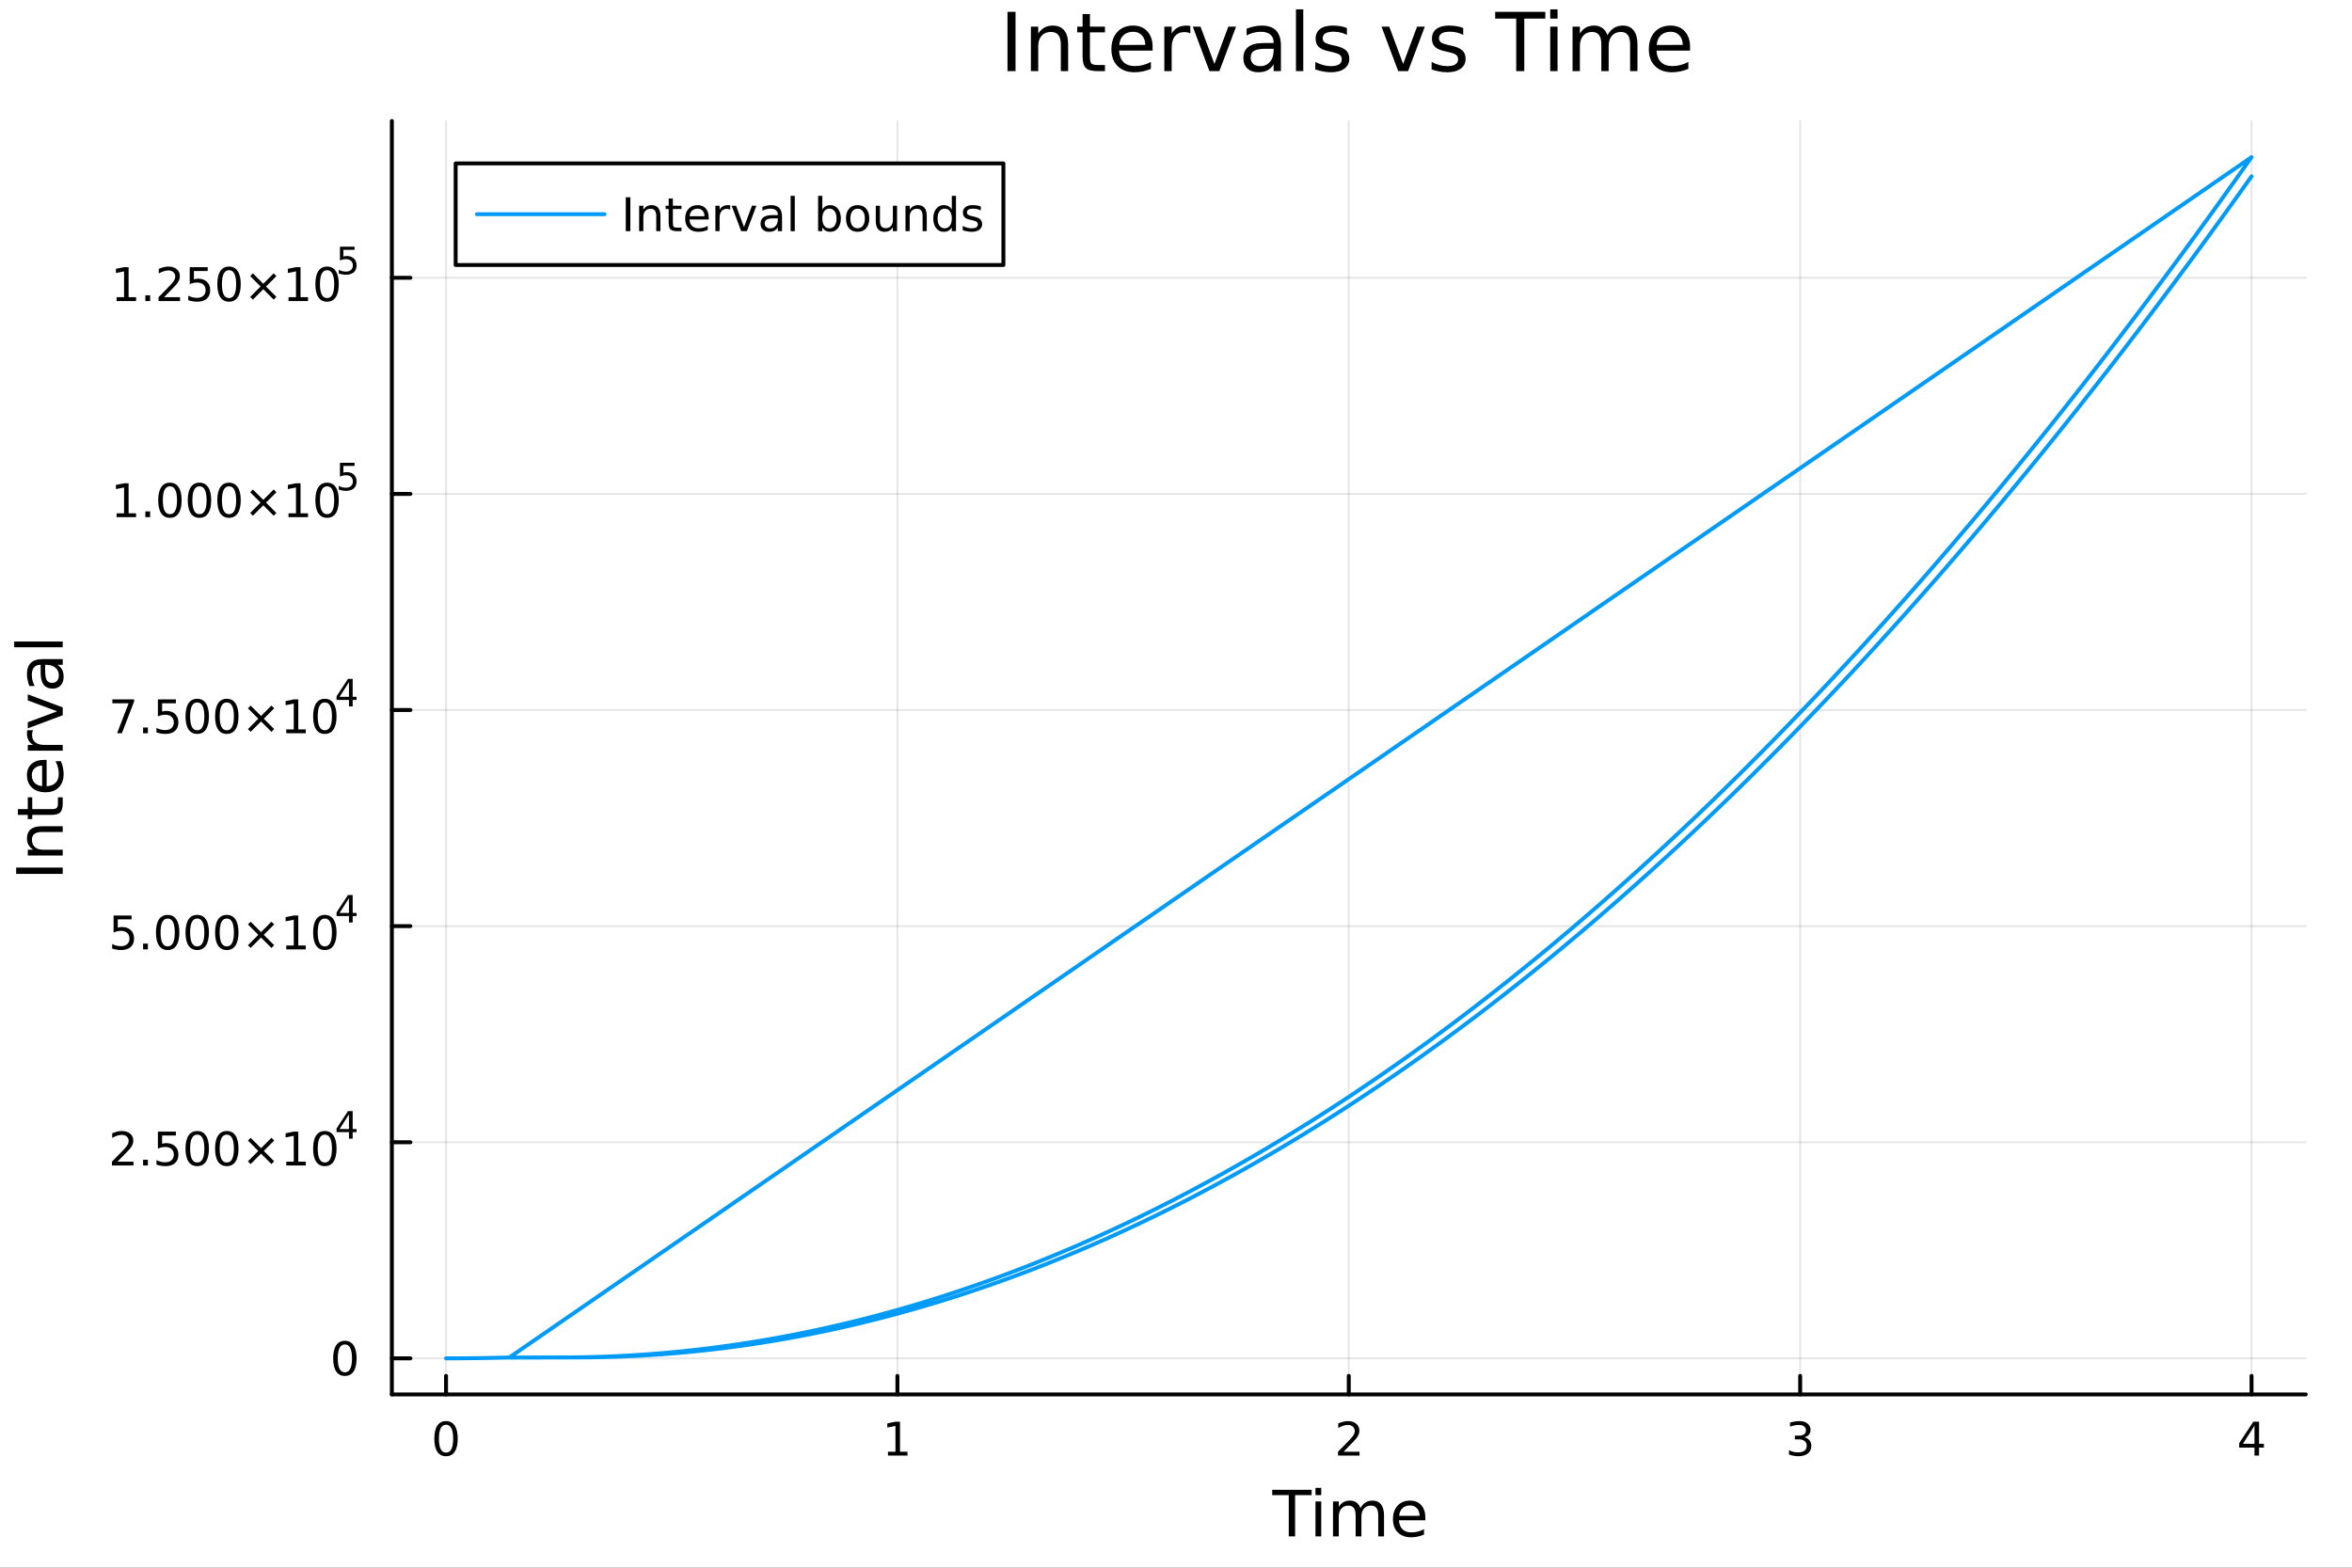 <svg xmlns="http://www.w3.org/2000/svg" xmlns:xlink="http://www.w3.org/1999/xlink" width="600" height="400" viewBox="0 0 2400 1600">
<rect x="0" y="0" width="2400" height="1600" fill="#333333" stroke="none"/>
<defs>
  <clipPath id="clip280">
    <rect x="0" y="0" width="2400" height="1600"></rect>
  </clipPath>
</defs>
<path clip-path="url(#clip280)" d="M0 1600 L2400 1600 L2400 0 L0 0  Z" fill="#ffffff" fill-rule="evenodd" fill-opacity="1"></path>
<defs>
  <clipPath id="clip281">
    <rect x="480" y="0" width="1681" height="1600"></rect>
  </clipPath>
</defs>
<path clip-path="url(#clip280)" d="M399.865 1423.18 L2352.76 1423.18 L2352.76 123.472 L399.865 123.472  Z" fill="#ffffff" fill-rule="evenodd" fill-opacity="1"></path>
<defs>
  <clipPath id="clip282">
    <rect x="399" y="123" width="1954" height="1301"></rect>
  </clipPath>
</defs>
<polyline clip-path="url(#clip282)" style="stroke:#000000; stroke-linecap:round; stroke-linejoin:round; stroke-width:2; stroke-opacity:0.1; fill:none" points="455.136,1423.18 455.136,123.472 "></polyline>
<polyline clip-path="url(#clip282)" style="stroke:#000000; stroke-linecap:round; stroke-linejoin:round; stroke-width:2; stroke-opacity:0.1; fill:none" points="915.723,1423.18 915.723,123.472 "></polyline>
<polyline clip-path="url(#clip282)" style="stroke:#000000; stroke-linecap:round; stroke-linejoin:round; stroke-width:2; stroke-opacity:0.1; fill:none" points="1376.31,1423.18 1376.31,123.472 "></polyline>
<polyline clip-path="url(#clip282)" style="stroke:#000000; stroke-linecap:round; stroke-linejoin:round; stroke-width:2; stroke-opacity:0.1; fill:none" points="1836.9,1423.18 1836.9,123.472 "></polyline>
<polyline clip-path="url(#clip282)" style="stroke:#000000; stroke-linecap:round; stroke-linejoin:round; stroke-width:2; stroke-opacity:0.1; fill:none" points="2297.49,1423.18 2297.49,123.472 "></polyline>
<polyline clip-path="url(#clip280)" style="stroke:#000000; stroke-linecap:round; stroke-linejoin:round; stroke-width:4; stroke-opacity:1; fill:none" points="399.865,1423.18 2352.76,1423.18 "></polyline>
<polyline clip-path="url(#clip280)" style="stroke:#000000; stroke-linecap:round; stroke-linejoin:round; stroke-width:4; stroke-opacity:1; fill:none" points="455.136,1423.18 455.136,1404.28 "></polyline>
<polyline clip-path="url(#clip280)" style="stroke:#000000; stroke-linecap:round; stroke-linejoin:round; stroke-width:4; stroke-opacity:1; fill:none" points="915.723,1423.18 915.723,1404.28 "></polyline>
<polyline clip-path="url(#clip280)" style="stroke:#000000; stroke-linecap:round; stroke-linejoin:round; stroke-width:4; stroke-opacity:1; fill:none" points="1376.31,1423.18 1376.31,1404.28 "></polyline>
<polyline clip-path="url(#clip280)" style="stroke:#000000; stroke-linecap:round; stroke-linejoin:round; stroke-width:4; stroke-opacity:1; fill:none" points="1836.9,1423.18 1836.9,1404.28 "></polyline>
<polyline clip-path="url(#clip280)" style="stroke:#000000; stroke-linecap:round; stroke-linejoin:round; stroke-width:4; stroke-opacity:1; fill:none" points="2297.49,1423.18 2297.49,1404.28 "></polyline>
<path clip-path="url(#clip280)" d="M455.136 1454.1 Q451.525 1454.1 449.696 1457.66 Q447.89 1461.2 447.89 1468.33 Q447.89 1475.44 449.696 1479.01 Q451.525 1482.55 455.136 1482.55 Q458.77 1482.55 460.576 1479.01 Q462.404 1475.44 462.404 1468.33 Q462.404 1461.2 460.576 1457.66 Q458.77 1454.1 455.136 1454.1 M455.136 1450.39 Q460.946 1450.39 464.001 1455 Q467.08 1459.58 467.08 1468.33 Q467.08 1477.06 464.001 1481.67 Q460.946 1486.25 455.136 1486.25 Q449.326 1486.25 446.247 1481.67 Q443.191 1477.06 443.191 1468.33 Q443.191 1459.58 446.247 1455 Q449.326 1450.39 455.136 1450.39 Z" fill="#000000" fill-rule="nonzero" fill-opacity="1"></path><path clip-path="url(#clip280)" d="M906.105 1481.64 L913.744 1481.64 L913.744 1455.28 L905.434 1456.95 L905.434 1452.69 L913.698 1451.02 L918.374 1451.02 L918.374 1481.64 L926.012 1481.64 L926.012 1485.58 L906.105 1485.58 L906.105 1481.64 Z" fill="#000000" fill-rule="nonzero" fill-opacity="1"></path><path clip-path="url(#clip280)" d="M1370.96 1481.64 L1387.28 1481.64 L1387.28 1485.58 L1365.34 1485.58 L1365.34 1481.64 Q1368 1478.89 1372.58 1474.26 Q1377.19 1469.61 1378.37 1468.27 Q1380.62 1465.74 1381.5 1464.01 Q1382.4 1462.25 1382.4 1460.56 Q1382.4 1457.8 1380.45 1456.07 Q1378.53 1454.33 1375.43 1454.33 Q1373.23 1454.33 1370.78 1455.09 Q1368.35 1455.86 1365.57 1457.41 L1365.57 1452.69 Q1368.39 1451.55 1370.85 1450.97 Q1373.3 1450.39 1375.34 1450.39 Q1380.71 1450.39 1383.9 1453.08 Q1387.1 1455.77 1387.1 1460.26 Q1387.1 1462.39 1386.29 1464.31 Q1385.5 1466.2 1383.39 1468.8 Q1382.82 1469.47 1379.71 1472.69 Q1376.61 1475.88 1370.96 1481.64 Z" fill="#000000" fill-rule="nonzero" fill-opacity="1"></path><path clip-path="url(#clip280)" d="M1841.15 1466.95 Q1844.5 1467.66 1846.38 1469.93 Q1848.28 1472.2 1848.28 1475.53 Q1848.28 1480.65 1844.76 1483.45 Q1841.24 1486.25 1834.76 1486.25 Q1832.58 1486.25 1830.27 1485.81 Q1827.97 1485.39 1825.52 1484.54 L1825.52 1480.02 Q1827.47 1481.16 1829.78 1481.74 Q1832.09 1482.32 1834.62 1482.32 Q1839.02 1482.32 1841.31 1480.58 Q1843.62 1478.84 1843.62 1475.53 Q1843.62 1472.48 1841.47 1470.77 Q1839.34 1469.03 1835.52 1469.03 L1831.49 1469.03 L1831.49 1465.19 L1835.71 1465.19 Q1839.15 1465.19 1840.98 1463.82 Q1842.81 1462.43 1842.81 1459.84 Q1842.81 1457.18 1840.91 1455.77 Q1839.04 1454.33 1835.52 1454.33 Q1833.6 1454.33 1831.4 1454.75 Q1829.2 1455.16 1826.56 1456.04 L1826.56 1451.88 Q1829.22 1451.14 1831.54 1450.77 Q1833.88 1450.39 1835.94 1450.39 Q1841.26 1450.39 1844.36 1452.83 Q1847.47 1455.23 1847.47 1459.35 Q1847.47 1462.22 1845.82 1464.21 Q1844.18 1466.18 1841.15 1466.95 Z" fill="#000000" fill-rule="nonzero" fill-opacity="1"></path><path clip-path="url(#clip280)" d="M2300.49 1455.09 L2288.69 1473.54 L2300.49 1473.54 L2300.49 1455.09 M2299.27 1451.02 L2305.15 1451.02 L2305.15 1473.54 L2310.08 1473.54 L2310.08 1477.43 L2305.15 1477.43 L2305.15 1485.58 L2300.49 1485.58 L2300.49 1477.43 L2284.89 1477.43 L2284.89 1472.92 L2299.27 1451.02 Z" fill="#000000" fill-rule="nonzero" fill-opacity="1"></path><path clip-path="url(#clip280)" d="M1298.19 1520.52 L1338.39 1520.52 L1338.39 1525.93 L1321.52 1525.93 L1321.52 1568.04 L1315.06 1568.04 L1315.06 1525.93 L1298.19 1525.93 L1298.19 1520.52 Z" fill="#000000" fill-rule="nonzero" fill-opacity="1"></path><path clip-path="url(#clip280)" d="M1342.33 1532.4 L1348.19 1532.4 L1348.19 1568.04 L1342.33 1568.04 L1342.33 1532.4 M1342.33 1518.52 L1348.19 1518.52 L1348.19 1525.93 L1342.33 1525.93 L1342.33 1518.52 Z" fill="#000000" fill-rule="nonzero" fill-opacity="1"></path><path clip-path="url(#clip280)" d="M1388.2 1539.24 Q1390.39 1535.29 1393.45 1533.41 Q1396.51 1531.54 1400.64 1531.54 Q1406.21 1531.54 1409.24 1535.45 Q1412.26 1539.33 1412.26 1546.53 L1412.26 1568.04 L1406.37 1568.04 L1406.37 1546.72 Q1406.37 1541.59 1404.56 1539.11 Q1402.74 1536.63 1399.02 1536.63 Q1394.47 1536.63 1391.83 1539.65 Q1389.19 1542.68 1389.19 1547.9 L1389.19 1568.04 L1383.3 1568.04 L1383.3 1546.72 Q1383.3 1541.56 1381.48 1539.11 Q1379.67 1536.63 1375.88 1536.63 Q1371.39 1536.63 1368.75 1539.68 Q1366.11 1542.71 1366.11 1547.9 L1366.11 1568.04 L1360.22 1568.04 L1360.22 1532.4 L1366.11 1532.4 L1366.11 1537.93 Q1368.11 1534.66 1370.92 1533.1 Q1373.72 1531.54 1377.57 1531.54 Q1381.45 1531.54 1384.16 1533.51 Q1386.89 1535.48 1388.2 1539.24 Z" fill="#000000" fill-rule="nonzero" fill-opacity="1"></path><path clip-path="url(#clip280)" d="M1454.43 1548.76 L1454.43 1551.62 L1427.51 1551.62 Q1427.89 1557.67 1431.14 1560.85 Q1434.41 1564 1440.24 1564 Q1443.61 1564 1446.76 1563.17 Q1449.95 1562.35 1453.07 1560.69 L1453.07 1566.23 Q1449.91 1567.57 1446.6 1568.27 Q1443.29 1568.97 1439.89 1568.97 Q1431.36 1568.97 1426.36 1564 Q1421.4 1559.04 1421.4 1550.57 Q1421.4 1541.82 1426.11 1536.69 Q1430.85 1531.54 1438.87 1531.54 Q1446.06 1531.54 1450.23 1536.18 Q1454.43 1540.8 1454.43 1548.76 M1448.58 1547.04 Q1448.51 1542.23 1445.87 1539.37 Q1443.26 1536.5 1438.93 1536.5 Q1434.03 1536.5 1431.07 1539.27 Q1428.14 1542.04 1427.7 1547.07 L1448.58 1547.04 Z" fill="#000000" fill-rule="nonzero" fill-opacity="1"></path><polyline clip-path="url(#clip282)" style="stroke:#000000; stroke-linecap:round; stroke-linejoin:round; stroke-width:2; stroke-opacity:0.1; fill:none" points="399.865,1386.35 2352.76,1386.35 "></polyline>
<polyline clip-path="url(#clip282)" style="stroke:#000000; stroke-linecap:round; stroke-linejoin:round; stroke-width:2; stroke-opacity:0.1; fill:none" points="399.865,1165.79 2352.76,1165.79 "></polyline>
<polyline clip-path="url(#clip282)" style="stroke:#000000; stroke-linecap:round; stroke-linejoin:round; stroke-width:2; stroke-opacity:0.1; fill:none" points="399.865,945.219 2352.76,945.219 "></polyline>
<polyline clip-path="url(#clip282)" style="stroke:#000000; stroke-linecap:round; stroke-linejoin:round; stroke-width:2; stroke-opacity:0.1; fill:none" points="399.865,724.653 2352.76,724.653 "></polyline>
<polyline clip-path="url(#clip282)" style="stroke:#000000; stroke-linecap:round; stroke-linejoin:round; stroke-width:2; stroke-opacity:0.1; fill:none" points="399.865,504.087 2352.76,504.087 "></polyline>
<polyline clip-path="url(#clip282)" style="stroke:#000000; stroke-linecap:round; stroke-linejoin:round; stroke-width:2; stroke-opacity:0.1; fill:none" points="399.865,283.521 2352.76,283.521 "></polyline>
<polyline clip-path="url(#clip280)" style="stroke:#000000; stroke-linecap:round; stroke-linejoin:round; stroke-width:4; stroke-opacity:1; fill:none" points="399.865,1423.18 399.865,123.472 "></polyline>
<polyline clip-path="url(#clip280)" style="stroke:#000000; stroke-linecap:round; stroke-linejoin:round; stroke-width:4; stroke-opacity:1; fill:none" points="399.865,1386.35 418.763,1386.35 "></polyline>
<polyline clip-path="url(#clip280)" style="stroke:#000000; stroke-linecap:round; stroke-linejoin:round; stroke-width:4; stroke-opacity:1; fill:none" points="399.865,1165.79 418.763,1165.79 "></polyline>
<polyline clip-path="url(#clip280)" style="stroke:#000000; stroke-linecap:round; stroke-linejoin:round; stroke-width:4; stroke-opacity:1; fill:none" points="399.865,945.219 418.763,945.219 "></polyline>
<polyline clip-path="url(#clip280)" style="stroke:#000000; stroke-linecap:round; stroke-linejoin:round; stroke-width:4; stroke-opacity:1; fill:none" points="399.865,724.653 418.763,724.653 "></polyline>
<polyline clip-path="url(#clip280)" style="stroke:#000000; stroke-linecap:round; stroke-linejoin:round; stroke-width:4; stroke-opacity:1; fill:none" points="399.865,504.087 418.763,504.087 "></polyline>
<polyline clip-path="url(#clip280)" style="stroke:#000000; stroke-linecap:round; stroke-linejoin:round; stroke-width:4; stroke-opacity:1; fill:none" points="399.865,283.521 418.763,283.521 "></polyline>
<path clip-path="url(#clip280)" d="M351.921 1372.15 Q348.31 1372.15 346.481 1375.72 Q344.676 1379.26 344.676 1386.39 Q344.676 1393.49 346.481 1397.06 Q348.31 1400.6 351.921 1400.6 Q355.555 1400.6 357.361 1397.06 Q359.189 1393.49 359.189 1386.39 Q359.189 1379.26 357.361 1375.72 Q355.555 1372.15 351.921 1372.15 M351.921 1368.45 Q357.731 1368.45 360.787 1373.05 Q363.865 1377.64 363.865 1386.39 Q363.865 1395.11 360.787 1399.72 Q357.731 1404.3 351.921 1404.3 Q346.111 1404.3 343.032 1399.72 Q339.977 1395.11 339.977 1386.39 Q339.977 1377.64 343.032 1373.05 Q346.111 1368.45 351.921 1368.45 Z" fill="#000000" fill-rule="nonzero" fill-opacity="1"></path><path clip-path="url(#clip280)" d="M119.885 1185.58 L136.204 1185.58 L136.204 1189.51 L114.26 1189.51 L114.26 1185.58 Q116.922 1182.82 121.505 1178.19 Q126.112 1173.54 127.292 1172.2 Q129.538 1169.68 130.417 1167.94 Q131.32 1166.18 131.32 1164.49 Q131.32 1161.74 129.376 1160 Q127.455 1158.26 124.353 1158.26 Q122.154 1158.26 119.7 1159.03 Q117.269 1159.79 114.492 1161.34 L114.492 1156.62 Q117.316 1155.49 119.769 1154.91 Q122.223 1154.33 124.26 1154.33 Q129.63 1154.33 132.825 1157.01 Q136.019 1159.7 136.019 1164.19 Q136.019 1166.32 135.209 1168.24 Q134.422 1170.14 132.316 1172.73 Q131.737 1173.4 128.635 1176.62 Q125.533 1179.81 119.885 1185.58 Z" fill="#000000" fill-rule="nonzero" fill-opacity="1"></path><path clip-path="url(#clip280)" d="M146.019 1183.63 L150.903 1183.63 L150.903 1189.51 L146.019 1189.51 L146.019 1183.63 Z" fill="#000000" fill-rule="nonzero" fill-opacity="1"></path><path clip-path="url(#clip280)" d="M161.135 1154.95 L179.491 1154.95 L179.491 1158.89 L165.417 1158.89 L165.417 1167.36 Q166.436 1167.01 167.454 1166.85 Q168.473 1166.67 169.491 1166.67 Q175.278 1166.67 178.658 1169.84 Q182.038 1173.01 182.038 1178.43 Q182.038 1184 178.565 1187.11 Q175.093 1190.18 168.774 1190.18 Q166.598 1190.18 164.329 1189.81 Q162.084 1189.44 159.677 1188.7 L159.677 1184 Q161.76 1185.14 163.982 1185.69 Q166.204 1186.25 168.681 1186.25 Q172.686 1186.25 175.024 1184.14 Q177.362 1182.04 177.362 1178.43 Q177.362 1174.81 175.024 1172.71 Q172.686 1170.6 168.681 1170.6 Q166.806 1170.6 164.931 1171.02 Q163.079 1171.43 161.135 1172.31 L161.135 1154.95 Z" fill="#000000" fill-rule="nonzero" fill-opacity="1"></path><path clip-path="url(#clip280)" d="M201.25 1158.03 Q197.639 1158.03 195.811 1161.6 Q194.005 1165.14 194.005 1172.27 Q194.005 1179.37 195.811 1182.94 Q197.639 1186.48 201.25 1186.48 Q204.885 1186.48 206.69 1182.94 Q208.519 1179.37 208.519 1172.27 Q208.519 1165.14 206.69 1161.6 Q204.885 1158.03 201.25 1158.03 M201.25 1154.33 Q207.061 1154.33 210.116 1158.93 Q213.195 1163.52 213.195 1172.27 Q213.195 1180.99 210.116 1185.6 Q207.061 1190.18 201.25 1190.18 Q195.44 1190.18 192.362 1185.6 Q189.306 1180.99 189.306 1172.27 Q189.306 1163.52 192.362 1158.93 Q195.44 1154.33 201.25 1154.33 Z" fill="#000000" fill-rule="nonzero" fill-opacity="1"></path><path clip-path="url(#clip280)" d="M231.412 1158.03 Q227.801 1158.03 225.973 1161.6 Q224.167 1165.14 224.167 1172.27 Q224.167 1179.37 225.973 1182.94 Q227.801 1186.48 231.412 1186.48 Q235.047 1186.48 236.852 1182.94 Q238.681 1179.37 238.681 1172.27 Q238.681 1165.14 236.852 1161.6 Q235.047 1158.03 231.412 1158.03 M231.412 1154.33 Q237.222 1154.33 240.278 1158.93 Q243.357 1163.52 243.357 1172.27 Q243.357 1180.99 240.278 1185.6 Q237.222 1190.18 231.412 1190.18 Q225.602 1190.18 222.523 1185.6 Q219.468 1180.99 219.468 1172.27 Q219.468 1163.52 222.523 1158.93 Q225.602 1154.33 231.412 1154.33 Z" fill="#000000" fill-rule="nonzero" fill-opacity="1"></path><path clip-path="url(#clip280)" d="M279.745 1164.05 L269.167 1174.68 L279.745 1185.25 L276.991 1188.05 L266.366 1177.43 L255.741 1188.05 L253.009 1185.25 L263.565 1174.68 L253.009 1164.05 L255.741 1161.25 L266.366 1171.87 L276.991 1161.25 L279.745 1164.05 Z" fill="#000000" fill-rule="nonzero" fill-opacity="1"></path><path clip-path="url(#clip280)" d="M292.106 1185.58 L299.745 1185.58 L299.745 1159.21 L291.435 1160.88 L291.435 1156.62 L299.699 1154.95 L304.375 1154.95 L304.375 1185.58 L312.014 1185.58 L312.014 1189.51 L292.106 1189.51 L292.106 1185.58 Z" fill="#000000" fill-rule="nonzero" fill-opacity="1"></path><path clip-path="url(#clip280)" d="M331.458 1158.03 Q327.847 1158.03 326.018 1161.6 Q324.213 1165.14 324.213 1172.27 Q324.213 1179.37 326.018 1182.94 Q327.847 1186.48 331.458 1186.48 Q335.092 1186.48 336.898 1182.94 Q338.727 1179.37 338.727 1172.27 Q338.727 1165.14 336.898 1161.6 Q335.092 1158.03 331.458 1158.03 M331.458 1154.33 Q337.268 1154.33 340.324 1158.93 Q343.402 1163.52 343.402 1172.27 Q343.402 1180.99 340.324 1185.6 Q337.268 1190.18 331.458 1190.18 Q325.648 1190.18 322.569 1185.6 Q319.514 1180.99 319.514 1172.27 Q319.514 1163.52 322.569 1158.93 Q325.648 1154.33 331.458 1154.33 Z" fill="#000000" fill-rule="nonzero" fill-opacity="1"></path><path clip-path="url(#clip280)" d="M356.079 1137.33 L346.487 1152.32 L356.079 1152.32 L356.079 1137.33 M355.082 1134.02 L359.859 1134.02 L359.859 1152.32 L363.865 1152.32 L363.865 1155.48 L359.859 1155.48 L359.859 1162.1 L356.079 1162.1 L356.079 1155.48 L343.402 1155.48 L343.402 1151.81 L355.082 1134.02 Z" fill="#000000" fill-rule="nonzero" fill-opacity="1"></path><path clip-path="url(#clip280)" d="M115.904 934.387 L134.26 934.387 L134.26 938.322 L120.186 938.322 L120.186 946.794 Q121.205 946.447 122.223 946.285 Q123.242 946.1 124.26 946.1 Q130.047 946.1 133.427 949.271 Q136.806 952.442 136.806 957.859 Q136.806 963.438 133.334 966.539 Q129.862 969.618 123.543 969.618 Q121.367 969.618 119.098 969.248 Q116.853 968.877 114.445 968.137 L114.445 963.438 Q116.529 964.572 118.751 965.127 Q120.973 965.683 123.45 965.683 Q127.455 965.683 129.792 963.576 Q132.13 961.47 132.13 957.859 Q132.13 954.248 129.792 952.141 Q127.455 950.035 123.45 950.035 Q121.575 950.035 119.7 950.452 Q117.848 950.868 115.904 951.748 L115.904 934.387 Z" fill="#000000" fill-rule="nonzero" fill-opacity="1"></path><path clip-path="url(#clip280)" d="M146.019 963.067 L150.903 963.067 L150.903 968.947 L146.019 968.947 L146.019 963.067 Z" fill="#000000" fill-rule="nonzero" fill-opacity="1"></path><path clip-path="url(#clip280)" d="M171.089 937.465 Q167.477 937.465 165.649 941.03 Q163.843 944.572 163.843 951.702 Q163.843 958.808 165.649 962.373 Q167.477 965.914 171.089 965.914 Q174.723 965.914 176.528 962.373 Q178.357 958.808 178.357 951.702 Q178.357 944.572 176.528 941.03 Q174.723 937.465 171.089 937.465 M171.089 933.762 Q176.899 933.762 179.954 938.368 Q183.033 942.952 183.033 951.702 Q183.033 960.428 179.954 965.035 Q176.899 969.618 171.089 969.618 Q165.278 969.618 162.2 965.035 Q159.144 960.428 159.144 951.702 Q159.144 942.952 162.2 938.368 Q165.278 933.762 171.089 933.762 Z" fill="#000000" fill-rule="nonzero" fill-opacity="1"></path><path clip-path="url(#clip280)" d="M201.25 937.465 Q197.639 937.465 195.811 941.03 Q194.005 944.572 194.005 951.702 Q194.005 958.808 195.811 962.373 Q197.639 965.914 201.25 965.914 Q204.885 965.914 206.69 962.373 Q208.519 958.808 208.519 951.702 Q208.519 944.572 206.69 941.03 Q204.885 937.465 201.25 937.465 M201.25 933.762 Q207.061 933.762 210.116 938.368 Q213.195 942.952 213.195 951.702 Q213.195 960.428 210.116 965.035 Q207.061 969.618 201.25 969.618 Q195.44 969.618 192.362 965.035 Q189.306 960.428 189.306 951.702 Q189.306 942.952 192.362 938.368 Q195.44 933.762 201.25 933.762 Z" fill="#000000" fill-rule="nonzero" fill-opacity="1"></path><path clip-path="url(#clip280)" d="M231.412 937.465 Q227.801 937.465 225.973 941.03 Q224.167 944.572 224.167 951.702 Q224.167 958.808 225.973 962.373 Q227.801 965.914 231.412 965.914 Q235.047 965.914 236.852 962.373 Q238.681 958.808 238.681 951.702 Q238.681 944.572 236.852 941.03 Q235.047 937.465 231.412 937.465 M231.412 933.762 Q237.222 933.762 240.278 938.368 Q243.357 942.952 243.357 951.702 Q243.357 960.428 240.278 965.035 Q237.222 969.618 231.412 969.618 Q225.602 969.618 222.523 965.035 Q219.468 960.428 219.468 951.702 Q219.468 942.952 222.523 938.368 Q225.602 933.762 231.412 933.762 Z" fill="#000000" fill-rule="nonzero" fill-opacity="1"></path><path clip-path="url(#clip280)" d="M279.745 943.484 L269.167 954.109 L279.745 964.688 L276.991 967.488 L266.366 956.864 L255.741 967.488 L253.009 964.688 L263.565 954.109 L253.009 943.484 L255.741 940.683 L266.366 951.308 L276.991 940.683 L279.745 943.484 Z" fill="#000000" fill-rule="nonzero" fill-opacity="1"></path><path clip-path="url(#clip280)" d="M292.106 965.012 L299.745 965.012 L299.745 938.646 L291.435 940.313 L291.435 936.053 L299.699 934.387 L304.375 934.387 L304.375 965.012 L312.014 965.012 L312.014 968.947 L292.106 968.947 L292.106 965.012 Z" fill="#000000" fill-rule="nonzero" fill-opacity="1"></path><path clip-path="url(#clip280)" d="M331.458 937.465 Q327.847 937.465 326.018 941.03 Q324.213 944.572 324.213 951.702 Q324.213 958.808 326.018 962.373 Q327.847 965.914 331.458 965.914 Q335.092 965.914 336.898 962.373 Q338.727 958.808 338.727 951.702 Q338.727 944.572 336.898 941.03 Q335.092 937.465 331.458 937.465 M331.458 933.762 Q337.268 933.762 340.324 938.368 Q343.402 942.952 343.402 951.702 Q343.402 960.428 340.324 965.035 Q337.268 969.618 331.458 969.618 Q325.648 969.618 322.569 965.035 Q319.514 960.428 319.514 951.702 Q319.514 942.952 322.569 938.368 Q325.648 933.762 331.458 933.762 Z" fill="#000000" fill-rule="nonzero" fill-opacity="1"></path><path clip-path="url(#clip280)" d="M356.079 916.767 L346.487 931.756 L356.079 931.756 L356.079 916.767 M355.082 913.456 L359.859 913.456 L359.859 931.756 L363.865 931.756 L363.865 934.916 L359.859 934.916 L359.859 941.536 L356.079 941.536 L356.079 934.916 L343.402 934.916 L343.402 931.249 L355.082 913.456 Z" fill="#000000" fill-rule="nonzero" fill-opacity="1"></path><path clip-path="url(#clip280)" d="M114.677 713.821 L136.899 713.821 L136.899 715.811 L124.353 748.381 L119.468 748.381 L131.274 717.756 L114.677 717.756 L114.677 713.821 Z" fill="#000000" fill-rule="nonzero" fill-opacity="1"></path><path clip-path="url(#clip280)" d="M146.019 742.501 L150.903 742.501 L150.903 748.381 L146.019 748.381 L146.019 742.501 Z" fill="#000000" fill-rule="nonzero" fill-opacity="1"></path><path clip-path="url(#clip280)" d="M161.135 713.821 L179.491 713.821 L179.491 717.756 L165.417 717.756 L165.417 726.228 Q166.436 725.881 167.454 725.719 Q168.473 725.534 169.491 725.534 Q175.278 725.534 178.658 728.705 Q182.038 731.876 182.038 737.293 Q182.038 742.871 178.565 745.973 Q175.093 749.052 168.774 749.052 Q166.598 749.052 164.329 748.682 Q162.084 748.311 159.677 747.57 L159.677 742.871 Q161.76 744.006 163.982 744.561 Q166.204 745.117 168.681 745.117 Q172.686 745.117 175.024 743.01 Q177.362 740.904 177.362 737.293 Q177.362 733.682 175.024 731.575 Q172.686 729.469 168.681 729.469 Q166.806 729.469 164.931 729.885 Q163.079 730.302 161.135 731.182 L161.135 713.821 Z" fill="#000000" fill-rule="nonzero" fill-opacity="1"></path><path clip-path="url(#clip280)" d="M201.25 716.899 Q197.639 716.899 195.811 720.464 Q194.005 724.006 194.005 731.135 Q194.005 738.242 195.811 741.807 Q197.639 745.348 201.25 745.348 Q204.885 745.348 206.69 741.807 Q208.519 738.242 208.519 731.135 Q208.519 724.006 206.69 720.464 Q204.885 716.899 201.25 716.899 M201.25 713.196 Q207.061 713.196 210.116 717.802 Q213.195 722.385 213.195 731.135 Q213.195 739.862 210.116 744.469 Q207.061 749.052 201.25 749.052 Q195.44 749.052 192.362 744.469 Q189.306 739.862 189.306 731.135 Q189.306 722.385 192.362 717.802 Q195.44 713.196 201.25 713.196 Z" fill="#000000" fill-rule="nonzero" fill-opacity="1"></path><path clip-path="url(#clip280)" d="M231.412 716.899 Q227.801 716.899 225.973 720.464 Q224.167 724.006 224.167 731.135 Q224.167 738.242 225.973 741.807 Q227.801 745.348 231.412 745.348 Q235.047 745.348 236.852 741.807 Q238.681 738.242 238.681 731.135 Q238.681 724.006 236.852 720.464 Q235.047 716.899 231.412 716.899 M231.412 713.196 Q237.222 713.196 240.278 717.802 Q243.357 722.385 243.357 731.135 Q243.357 739.862 240.278 744.469 Q237.222 749.052 231.412 749.052 Q225.602 749.052 222.523 744.469 Q219.468 739.862 219.468 731.135 Q219.468 722.385 222.523 717.802 Q225.602 713.196 231.412 713.196 Z" fill="#000000" fill-rule="nonzero" fill-opacity="1"></path><path clip-path="url(#clip280)" d="M279.745 722.918 L269.167 733.543 L279.745 744.121 L276.991 746.922 L266.366 736.297 L255.741 746.922 L253.009 744.121 L263.565 733.543 L253.009 722.918 L255.741 720.117 L266.366 730.742 L276.991 720.117 L279.745 722.918 Z" fill="#000000" fill-rule="nonzero" fill-opacity="1"></path><path clip-path="url(#clip280)" d="M292.106 744.445 L299.745 744.445 L299.745 718.08 L291.435 719.747 L291.435 715.487 L299.699 713.821 L304.375 713.821 L304.375 744.445 L312.014 744.445 L312.014 748.381 L292.106 748.381 L292.106 744.445 Z" fill="#000000" fill-rule="nonzero" fill-opacity="1"></path><path clip-path="url(#clip280)" d="M331.458 716.899 Q327.847 716.899 326.018 720.464 Q324.213 724.006 324.213 731.135 Q324.213 738.242 326.018 741.807 Q327.847 745.348 331.458 745.348 Q335.092 745.348 336.898 741.807 Q338.727 738.242 338.727 731.135 Q338.727 724.006 336.898 720.464 Q335.092 716.899 331.458 716.899 M331.458 713.196 Q337.268 713.196 340.324 717.802 Q343.402 722.385 343.402 731.135 Q343.402 739.862 340.324 744.469 Q337.268 749.052 331.458 749.052 Q325.648 749.052 322.569 744.469 Q319.514 739.862 319.514 731.135 Q319.514 722.385 322.569 717.802 Q325.648 713.196 331.458 713.196 Z" fill="#000000" fill-rule="nonzero" fill-opacity="1"></path><path clip-path="url(#clip280)" d="M356.079 696.2 L346.487 711.19 L356.079 711.19 L356.079 696.2 M355.082 692.89 L359.859 692.89 L359.859 711.19 L363.865 711.19 L363.865 714.35 L359.859 714.35 L359.859 720.97 L356.079 720.97 L356.079 714.35 L343.402 714.35 L343.402 710.682 L355.082 692.89 Z" fill="#000000" fill-rule="nonzero" fill-opacity="1"></path><path clip-path="url(#clip280)" d="M118.962 523.879 L126.601 523.879 L126.601 497.514 L118.291 499.18 L118.291 494.921 L126.555 493.254 L131.231 493.254 L131.231 523.879 L138.869 523.879 L138.869 527.814 L118.962 527.814 L118.962 523.879 Z" fill="#000000" fill-rule="nonzero" fill-opacity="1"></path><path clip-path="url(#clip280)" d="M148.314 521.935 L153.198 521.935 L153.198 527.814 L148.314 527.814 L148.314 521.935 Z" fill="#000000" fill-rule="nonzero" fill-opacity="1"></path><path clip-path="url(#clip280)" d="M173.383 496.333 Q169.772 496.333 167.943 499.898 Q166.138 503.44 166.138 510.569 Q166.138 517.676 167.943 521.24 Q169.772 524.782 173.383 524.782 Q177.017 524.782 178.823 521.24 Q180.652 517.676 180.652 510.569 Q180.652 503.44 178.823 499.898 Q177.017 496.333 173.383 496.333 M173.383 492.629 Q179.193 492.629 182.249 497.236 Q185.327 501.819 185.327 510.569 Q185.327 519.296 182.249 523.902 Q179.193 528.486 173.383 528.486 Q167.573 528.486 164.494 523.902 Q161.439 519.296 161.439 510.569 Q161.439 501.819 164.494 497.236 Q167.573 492.629 173.383 492.629 Z" fill="#000000" fill-rule="nonzero" fill-opacity="1"></path><path clip-path="url(#clip280)" d="M203.545 496.333 Q199.934 496.333 198.105 499.898 Q196.3 503.44 196.3 510.569 Q196.3 517.676 198.105 521.24 Q199.934 524.782 203.545 524.782 Q207.179 524.782 208.985 521.24 Q210.813 517.676 210.813 510.569 Q210.813 503.44 208.985 499.898 Q207.179 496.333 203.545 496.333 M203.545 492.629 Q209.355 492.629 212.411 497.236 Q215.489 501.819 215.489 510.569 Q215.489 519.296 212.411 523.902 Q209.355 528.486 203.545 528.486 Q197.735 528.486 194.656 523.902 Q191.601 519.296 191.601 510.569 Q191.601 501.819 194.656 497.236 Q197.735 492.629 203.545 492.629 Z" fill="#000000" fill-rule="nonzero" fill-opacity="1"></path><path clip-path="url(#clip280)" d="M233.707 496.333 Q230.096 496.333 228.267 499.898 Q226.462 503.44 226.462 510.569 Q226.462 517.676 228.267 521.24 Q230.096 524.782 233.707 524.782 Q237.341 524.782 239.147 521.24 Q240.975 517.676 240.975 510.569 Q240.975 503.44 239.147 499.898 Q237.341 496.333 233.707 496.333 M233.707 492.629 Q239.517 492.629 242.573 497.236 Q245.651 501.819 245.651 510.569 Q245.651 519.296 242.573 523.902 Q239.517 528.486 233.707 528.486 Q227.897 528.486 224.818 523.902 Q221.762 519.296 221.762 510.569 Q221.762 501.819 224.818 497.236 Q227.897 492.629 233.707 492.629 Z" fill="#000000" fill-rule="nonzero" fill-opacity="1"></path><path clip-path="url(#clip280)" d="M282.04 502.352 L271.461 512.977 L282.04 523.555 L279.285 526.356 L268.66 515.731 L258.035 526.356 L255.304 523.555 L265.859 512.977 L255.304 502.352 L258.035 499.551 L268.66 510.176 L279.285 499.551 L282.04 502.352 Z" fill="#000000" fill-rule="nonzero" fill-opacity="1"></path><path clip-path="url(#clip280)" d="M294.401 523.879 L302.04 523.879 L302.04 497.514 L293.73 499.18 L293.73 494.921 L301.994 493.254 L306.669 493.254 L306.669 523.879 L314.308 523.879 L314.308 527.814 L294.401 527.814 L294.401 523.879 Z" fill="#000000" fill-rule="nonzero" fill-opacity="1"></path><path clip-path="url(#clip280)" d="M333.753 496.333 Q330.142 496.333 328.313 499.898 Q326.507 503.44 326.507 510.569 Q326.507 517.676 328.313 521.24 Q330.142 524.782 333.753 524.782 Q337.387 524.782 339.192 521.24 Q341.021 517.676 341.021 510.569 Q341.021 503.44 339.192 499.898 Q337.387 496.333 333.753 496.333 M333.753 492.629 Q339.563 492.629 342.618 497.236 Q345.697 501.819 345.697 510.569 Q345.697 519.296 342.618 523.902 Q339.563 528.486 333.753 528.486 Q327.942 528.486 324.864 523.902 Q321.808 519.296 321.808 510.569 Q321.808 501.819 324.864 497.236 Q327.942 492.629 333.753 492.629 Z" fill="#000000" fill-rule="nonzero" fill-opacity="1"></path><path clip-path="url(#clip280)" d="M346.882 472.324 L361.796 472.324 L361.796 475.521 L350.361 475.521 L350.361 482.405 Q351.189 482.123 352.016 481.991 Q352.844 481.841 353.671 481.841 Q358.373 481.841 361.119 484.417 Q363.865 486.994 363.865 491.395 Q363.865 495.928 361.044 498.448 Q358.223 500.949 353.088 500.949 Q351.321 500.949 349.477 500.649 Q347.653 500.348 345.697 499.746 L345.697 495.928 Q347.39 496.849 349.195 497.301 Q351.001 497.752 353.013 497.752 Q356.267 497.752 358.167 496.041 Q360.066 494.329 360.066 491.395 Q360.066 488.461 358.167 486.75 Q356.267 485.038 353.013 485.038 Q351.49 485.038 349.966 485.377 Q348.462 485.715 346.882 486.43 L346.882 472.324 Z" fill="#000000" fill-rule="nonzero" fill-opacity="1"></path><path clip-path="url(#clip280)" d="M118.962 303.313 L126.601 303.313 L126.601 276.948 L118.291 278.614 L118.291 274.355 L126.555 272.688 L131.231 272.688 L131.231 303.313 L138.869 303.313 L138.869 307.248 L118.962 307.248 L118.962 303.313 Z" fill="#000000" fill-rule="nonzero" fill-opacity="1"></path><path clip-path="url(#clip280)" d="M148.314 301.369 L153.198 301.369 L153.198 307.248 L148.314 307.248 L148.314 301.369 Z" fill="#000000" fill-rule="nonzero" fill-opacity="1"></path><path clip-path="url(#clip280)" d="M167.411 303.313 L183.73 303.313 L183.73 307.248 L161.786 307.248 L161.786 303.313 Q164.448 300.559 169.031 295.929 Q173.638 291.276 174.818 289.934 Q177.064 287.41 177.943 285.674 Q178.846 283.915 178.846 282.225 Q178.846 279.471 176.902 277.735 Q174.98 275.998 171.878 275.998 Q169.679 275.998 167.226 276.762 Q164.795 277.526 162.017 279.077 L162.017 274.355 Q164.841 273.221 167.295 272.642 Q169.749 272.063 171.786 272.063 Q177.156 272.063 180.351 274.748 Q183.545 277.434 183.545 281.924 Q183.545 284.054 182.735 285.975 Q181.948 287.873 179.841 290.466 Q179.263 291.137 176.161 294.355 Q173.059 297.549 167.411 303.313 Z" fill="#000000" fill-rule="nonzero" fill-opacity="1"></path><path clip-path="url(#clip280)" d="M193.591 272.688 L211.948 272.688 L211.948 276.623 L197.874 276.623 L197.874 285.096 Q198.892 284.748 199.911 284.586 Q200.929 284.401 201.948 284.401 Q207.735 284.401 211.114 287.572 Q214.494 290.744 214.494 296.16 Q214.494 301.739 211.022 304.841 Q207.55 307.92 201.23 307.92 Q199.054 307.92 196.786 307.549 Q194.54 307.179 192.133 306.438 L192.133 301.739 Q194.216 302.873 196.439 303.429 Q198.661 303.984 201.138 303.984 Q205.142 303.984 207.48 301.878 Q209.818 299.771 209.818 296.16 Q209.818 292.549 207.48 290.443 Q205.142 288.336 201.138 288.336 Q199.263 288.336 197.388 288.753 Q195.536 289.17 193.591 290.049 L193.591 272.688 Z" fill="#000000" fill-rule="nonzero" fill-opacity="1"></path><path clip-path="url(#clip280)" d="M233.707 275.767 Q230.096 275.767 228.267 279.332 Q226.462 282.873 226.462 290.003 Q226.462 297.109 228.267 300.674 Q230.096 304.216 233.707 304.216 Q237.341 304.216 239.147 300.674 Q240.975 297.109 240.975 290.003 Q240.975 282.873 239.147 279.332 Q237.341 275.767 233.707 275.767 M233.707 272.063 Q239.517 272.063 242.573 276.67 Q245.651 281.253 245.651 290.003 Q245.651 298.73 242.573 303.336 Q239.517 307.92 233.707 307.92 Q227.897 307.92 224.818 303.336 Q221.762 298.73 221.762 290.003 Q221.762 281.253 224.818 276.67 Q227.897 272.063 233.707 272.063 Z" fill="#000000" fill-rule="nonzero" fill-opacity="1"></path><path clip-path="url(#clip280)" d="M282.04 281.785 L271.461 292.41 L282.04 302.989 L279.285 305.79 L268.66 295.165 L258.035 305.79 L255.304 302.989 L265.859 292.41 L255.304 281.785 L258.035 278.985 L268.66 289.609 L279.285 278.985 L282.04 281.785 Z" fill="#000000" fill-rule="nonzero" fill-opacity="1"></path><path clip-path="url(#clip280)" d="M294.401 303.313 L302.04 303.313 L302.04 276.948 L293.73 278.614 L293.73 274.355 L301.994 272.688 L306.669 272.688 L306.669 303.313 L314.308 303.313 L314.308 307.248 L294.401 307.248 L294.401 303.313 Z" fill="#000000" fill-rule="nonzero" fill-opacity="1"></path><path clip-path="url(#clip280)" d="M333.753 275.767 Q330.142 275.767 328.313 279.332 Q326.507 282.873 326.507 290.003 Q326.507 297.109 328.313 300.674 Q330.142 304.216 333.753 304.216 Q337.387 304.216 339.192 300.674 Q341.021 297.109 341.021 290.003 Q341.021 282.873 339.192 279.332 Q337.387 275.767 333.753 275.767 M333.753 272.063 Q339.563 272.063 342.618 276.67 Q345.697 281.253 345.697 290.003 Q345.697 298.73 342.618 303.336 Q339.563 307.92 333.753 307.92 Q327.942 307.92 324.864 303.336 Q321.808 298.73 321.808 290.003 Q321.808 281.253 324.864 276.67 Q327.942 272.063 333.753 272.063 Z" fill="#000000" fill-rule="nonzero" fill-opacity="1"></path><path clip-path="url(#clip280)" d="M346.882 251.758 L361.796 251.758 L361.796 254.955 L350.361 254.955 L350.361 261.839 Q351.189 261.557 352.016 261.425 Q352.844 261.275 353.671 261.275 Q358.373 261.275 361.119 263.851 Q363.865 266.428 363.865 270.829 Q363.865 275.362 361.044 277.882 Q358.223 280.383 353.088 280.383 Q351.321 280.383 349.477 280.082 Q347.653 279.781 345.697 279.18 L345.697 275.362 Q347.39 276.283 349.195 276.735 Q351.001 277.186 353.013 277.186 Q356.267 277.186 358.167 275.474 Q360.066 273.763 360.066 270.829 Q360.066 267.895 358.167 266.183 Q356.267 264.472 353.013 264.472 Q351.49 264.472 349.966 264.81 Q348.462 265.149 346.882 265.864 L346.882 251.758 Z" fill="#000000" fill-rule="nonzero" fill-opacity="1"></path><path clip-path="url(#clip280)" d="M16.484 891.887 L16.484 885.458 L64.004 885.458 L64.004 891.887 L16.484 891.887 Z" fill="#000000" fill-rule="nonzero" fill-opacity="1"></path><path clip-path="url(#clip280)" d="M42.488 843.285 L64.004 843.285 L64.004 849.142 L42.679 849.142 Q37.618 849.142 35.104 851.115 Q32.589 853.088 32.589 857.035 Q32.589 861.777 35.613 864.515 Q38.637 867.252 43.857 867.252 L64.004 867.252 L64.004 873.14 L28.356 873.14 L28.356 867.252 L33.894 867.252 Q30.68 865.151 29.088 862.319 Q27.497 859.454 27.497 855.73 Q27.497 849.587 31.316 846.436 Q35.104 843.285 42.488 843.285 Z" fill="#000000" fill-rule="nonzero" fill-opacity="1"></path><path clip-path="url(#clip280)" d="M18.235 825.811 L28.356 825.811 L28.356 813.748 L32.908 813.748 L32.908 825.811 L52.259 825.811 Q56.62 825.811 57.861 824.634 Q59.103 823.424 59.103 819.764 L59.103 813.748 L64.004 813.748 L64.004 819.764 Q64.004 826.543 61.49 829.121 Q58.943 831.7 52.259 831.7 L32.908 831.7 L32.908 835.996 L28.356 835.996 L28.356 831.7 L18.235 831.7 L18.235 825.811 Z" fill="#000000" fill-rule="nonzero" fill-opacity="1"></path><path clip-path="url(#clip280)" d="M44.716 775.554 L47.581 775.554 L47.581 802.481 Q53.628 802.099 56.811 798.852 Q59.962 795.574 59.962 789.75 Q59.962 786.376 59.134 783.225 Q58.307 780.042 56.652 776.923 L62.19 776.923 Q63.527 780.074 64.227 783.384 Q64.927 786.694 64.927 790.1 Q64.927 798.63 59.962 803.627 Q54.997 808.592 46.53 808.592 Q37.777 808.592 32.653 803.881 Q27.497 799.139 27.497 791.118 Q27.497 783.925 32.144 779.755 Q36.759 775.554 44.716 775.554 M42.997 781.41 Q38.191 781.474 35.327 784.116 Q32.462 786.726 32.462 791.054 Q32.462 795.956 35.231 798.916 Q38 801.844 43.029 802.29 L42.997 781.41 Z" fill="#000000" fill-rule="nonzero" fill-opacity="1"></path><path clip-path="url(#clip280)" d="M33.831 745.285 Q33.258 746.272 33.003 747.449 Q32.717 748.595 32.717 749.996 Q32.717 754.961 35.963 757.635 Q39.178 760.276 45.225 760.276 L64.004 760.276 L64.004 766.165 L28.356 766.165 L28.356 760.276 L33.894 760.276 Q30.648 758.43 29.088 755.47 Q27.497 752.51 27.497 748.277 Q27.497 747.672 27.592 746.94 Q27.656 746.208 27.815 745.317 L33.831 745.285 Z" fill="#000000" fill-rule="nonzero" fill-opacity="1"></path><path clip-path="url(#clip280)" d="M28.356 743.344 L28.356 737.137 L58.275 725.997 L28.356 714.857 L28.356 708.65 L64.004 722.018 L64.004 729.976 L28.356 743.344 Z" fill="#000000" fill-rule="nonzero" fill-opacity="1"></path><path clip-path="url(#clip280)" d="M46.085 684.365 Q46.085 691.463 47.708 694.2 Q49.331 696.938 53.246 696.938 Q56.365 696.938 58.211 694.9 Q60.026 692.832 60.026 689.299 Q60.026 684.429 56.588 681.501 Q53.119 678.541 47.39 678.541 L46.085 678.541 L46.085 684.365 M43.666 672.684 L64.004 672.684 L64.004 678.541 L58.593 678.541 Q61.84 680.546 63.399 683.538 Q64.927 686.53 64.927 690.858 Q64.927 696.333 61.872 699.579 Q58.784 702.794 53.628 702.794 Q47.612 702.794 44.557 698.784 Q41.501 694.741 41.501 686.752 L41.501 678.541 L40.928 678.541 Q36.886 678.541 34.69 681.214 Q32.462 683.856 32.462 688.662 Q32.462 691.718 33.194 694.614 Q33.926 697.51 35.39 700.184 L29.98 700.184 Q28.738 696.969 28.133 693.946 Q27.497 690.922 27.497 688.057 Q27.497 680.323 31.507 676.504 Q35.518 672.684 43.666 672.684 Z" fill="#000000" fill-rule="nonzero" fill-opacity="1"></path><path clip-path="url(#clip280)" d="M14.479 660.621 L14.479 654.765 L64.004 654.765 L64.004 660.621 L14.479 660.621 Z" fill="#000000" fill-rule="nonzero" fill-opacity="1"></path><path clip-path="url(#clip280)" d="M1028.07 12.096 L1036.26 12.096 L1036.26 72.576 L1028.07 72.576 L1028.07 12.096 Z" fill="#000000" fill-rule="nonzero" fill-opacity="1"></path><path clip-path="url(#clip280)" d="M1089.93 45.192 L1089.93 72.576 L1082.48 72.576 L1082.48 45.435 Q1082.48 38.994 1079.97 35.794 Q1077.46 32.594 1072.43 32.594 Q1066.4 32.594 1062.91 36.442 Q1059.43 40.29 1059.43 46.934 L1059.43 72.576 L1051.93 72.576 L1051.93 27.206 L1059.43 27.206 L1059.43 34.254 Q1062.1 30.163 1065.71 28.138 Q1069.35 26.112 1074.09 26.112 Q1081.91 26.112 1085.92 30.973 Q1089.93 35.794 1089.93 45.192 Z" fill="#000000" fill-rule="nonzero" fill-opacity="1"></path><path clip-path="url(#clip280)" d="M1112.17 14.324 L1112.17 27.206 L1127.52 27.206 L1127.52 32.999 L1112.17 32.999 L1112.17 57.628 Q1112.17 63.178 1113.67 64.758 Q1115.21 66.338 1119.87 66.338 L1127.52 66.338 L1127.52 72.576 L1119.87 72.576 Q1111.24 72.576 1107.96 69.376 Q1104.68 66.135 1104.68 57.628 L1104.68 32.999 L1099.21 32.999 L1099.21 27.206 L1104.68 27.206 L1104.68 14.324 L1112.17 14.324 Z" fill="#000000" fill-rule="nonzero" fill-opacity="1"></path><path clip-path="url(#clip280)" d="M1176.14 48.028 L1176.14 51.673 L1141.86 51.673 Q1142.35 59.37 1146.48 63.421 Q1150.65 67.431 1158.07 67.431 Q1162.36 67.431 1166.37 66.378 Q1170.42 65.325 1174.39 63.218 L1174.39 70.267 Q1170.38 71.968 1166.17 72.86 Q1161.96 73.751 1157.62 73.751 Q1146.77 73.751 1140.41 67.431 Q1134.09 61.112 1134.09 50.337 Q1134.09 39.197 1140.08 32.675 Q1146.12 26.112 1156.33 26.112 Q1165.48 26.112 1170.79 32.026 Q1176.14 37.9 1176.14 48.028 M1168.68 45.84 Q1168.6 39.723 1165.24 36.077 Q1161.92 32.431 1156.41 32.431 Q1150.17 32.431 1146.4 35.956 Q1142.67 39.48 1142.11 45.88 L1168.68 45.84 Z" fill="#000000" fill-rule="nonzero" fill-opacity="1"></path><path clip-path="url(#clip280)" d="M1214.66 34.173 Q1213.4 33.444 1211.9 33.12 Q1210.45 32.756 1208.66 32.756 Q1202.34 32.756 1198.94 36.888 Q1195.58 40.979 1195.58 48.676 L1195.58 72.576 L1188.09 72.576 L1188.09 27.206 L1195.58 27.206 L1195.58 34.254 Q1197.93 30.122 1201.7 28.138 Q1205.46 26.112 1210.85 26.112 Q1211.62 26.112 1212.55 26.234 Q1213.48 26.315 1214.62 26.517 L1214.66 34.173 Z" fill="#000000" fill-rule="nonzero" fill-opacity="1"></path><path clip-path="url(#clip280)" d="M1217.13 27.206 L1225.03 27.206 L1239.21 65.284 L1253.39 27.206 L1261.29 27.206 L1244.27 72.576 L1234.14 72.576 L1217.13 27.206 Z" fill="#000000" fill-rule="nonzero" fill-opacity="1"></path><path clip-path="url(#clip280)" d="M1292.19 49.769 Q1283.16 49.769 1279.68 51.835 Q1276.19 53.901 1276.19 58.884 Q1276.19 62.854 1278.79 65.203 Q1281.42 67.512 1285.91 67.512 Q1292.11 67.512 1295.84 63.137 Q1299.61 58.722 1299.61 51.43 L1299.61 49.769 L1292.19 49.769 M1307.06 46.691 L1307.06 72.576 L1299.61 72.576 L1299.61 65.689 Q1297.05 69.821 1293.25 71.806 Q1289.44 73.751 1283.93 73.751 Q1276.96 73.751 1272.83 69.862 Q1268.74 65.933 1268.74 59.37 Q1268.74 51.714 1273.84 47.825 Q1278.99 43.936 1289.16 43.936 L1299.61 43.936 L1299.61 43.207 Q1299.61 38.062 1296.2 35.267 Q1292.84 32.431 1286.72 32.431 Q1282.84 32.431 1279.15 33.363 Q1275.46 34.295 1272.06 36.158 L1272.06 29.272 Q1276.15 27.692 1280 26.922 Q1283.85 26.112 1287.49 26.112 Q1297.34 26.112 1302.2 31.216 Q1307.06 36.32 1307.06 46.691 Z" fill="#000000" fill-rule="nonzero" fill-opacity="1"></path><path clip-path="url(#clip280)" d="M1322.41 9.544 L1329.87 9.544 L1329.87 72.576 L1322.41 72.576 L1322.41 9.544 Z" fill="#000000" fill-rule="nonzero" fill-opacity="1"></path><path clip-path="url(#clip280)" d="M1374.39 28.543 L1374.39 35.591 Q1371.23 33.971 1367.82 33.161 Q1364.42 32.35 1360.78 32.35 Q1355.23 32.35 1352.43 34.052 Q1349.68 35.753 1349.68 39.156 Q1349.68 41.749 1351.66 43.248 Q1353.65 44.706 1359.64 46.043 L1362.19 46.61 Q1370.13 48.311 1373.45 51.43 Q1376.82 54.509 1376.82 60.059 Q1376.82 66.378 1371.79 70.064 Q1366.81 73.751 1358.06 73.751 Q1354.42 73.751 1350.45 73.022 Q1346.52 72.333 1342.14 70.915 L1342.14 63.218 Q1346.27 65.365 1350.28 66.459 Q1354.29 67.512 1358.22 67.512 Q1363.49 67.512 1366.33 65.73 Q1369.16 63.907 1369.16 60.626 Q1369.16 57.588 1367.09 55.967 Q1365.07 54.347 1358.14 52.848 L1355.55 52.24 Q1348.62 50.782 1345.54 47.785 Q1342.47 44.746 1342.47 39.48 Q1342.47 33.08 1347 29.596 Q1351.54 26.112 1359.88 26.112 Q1364.02 26.112 1367.66 26.72 Q1371.31 27.327 1374.39 28.543 Z" fill="#000000" fill-rule="nonzero" fill-opacity="1"></path><path clip-path="url(#clip280)" d="M1409.71 27.206 L1417.61 27.206 L1431.79 65.284 L1445.97 27.206 L1453.87 27.206 L1436.85 72.576 L1426.72 72.576 L1409.71 27.206 Z" fill="#000000" fill-rule="nonzero" fill-opacity="1"></path><path clip-path="url(#clip280)" d="M1493.08 28.543 L1493.08 35.591 Q1489.92 33.971 1486.52 33.161 Q1483.11 32.35 1479.47 32.35 Q1473.92 32.35 1471.12 34.052 Q1468.37 35.753 1468.37 39.156 Q1468.37 41.749 1470.35 43.248 Q1472.34 44.706 1478.33 46.043 L1480.88 46.61 Q1488.82 48.311 1492.15 51.43 Q1495.51 54.509 1495.51 60.059 Q1495.51 66.378 1490.49 70.064 Q1485.5 73.751 1476.75 73.751 Q1473.11 73.751 1469.14 73.022 Q1465.21 72.333 1460.83 70.915 L1460.83 63.218 Q1464.96 65.365 1468.98 66.459 Q1472.99 67.512 1476.91 67.512 Q1482.18 67.512 1485.02 65.73 Q1487.85 63.907 1487.85 60.626 Q1487.85 57.588 1485.79 55.967 Q1483.76 54.347 1476.83 52.848 L1474.24 52.24 Q1467.31 50.782 1464.24 47.785 Q1461.16 44.746 1461.16 39.48 Q1461.16 33.08 1465.69 29.596 Q1470.23 26.112 1478.58 26.112 Q1482.71 26.112 1486.35 26.72 Q1490 27.327 1493.08 28.543 Z" fill="#000000" fill-rule="nonzero" fill-opacity="1"></path><path clip-path="url(#clip280)" d="M1525.69 12.096 L1576.85 12.096 L1576.85 18.983 L1555.38 18.983 L1555.38 72.576 L1547.16 72.576 L1547.16 18.983 L1525.69 18.983 L1525.69 12.096 Z" fill="#000000" fill-rule="nonzero" fill-opacity="1"></path><path clip-path="url(#clip280)" d="M1581.87 27.206 L1589.33 27.206 L1589.33 72.576 L1581.87 72.576 L1581.87 27.206 M1581.87 9.544 L1589.33 9.544 L1589.33 18.983 L1581.87 18.983 L1581.87 9.544 Z" fill="#000000" fill-rule="nonzero" fill-opacity="1"></path><path clip-path="url(#clip280)" d="M1640.25 35.915 Q1643.04 30.892 1646.93 28.502 Q1650.82 26.112 1656.09 26.112 Q1663.18 26.112 1667.02 31.095 Q1670.87 36.037 1670.87 45.192 L1670.87 72.576 L1663.38 72.576 L1663.38 45.435 Q1663.38 38.913 1661.07 35.753 Q1658.76 32.594 1654.02 32.594 Q1648.23 32.594 1644.87 36.442 Q1641.5 40.29 1641.5 46.934 L1641.5 72.576 L1634.01 72.576 L1634.01 45.435 Q1634.01 38.873 1631.7 35.753 Q1629.39 32.594 1624.57 32.594 Q1618.86 32.594 1615.5 36.482 Q1612.13 40.331 1612.13 46.934 L1612.13 72.576 L1604.64 72.576 L1604.64 27.206 L1612.13 27.206 L1612.13 34.254 Q1614.69 30.082 1618.25 28.097 Q1621.82 26.112 1626.72 26.112 Q1631.66 26.112 1635.1 28.624 Q1638.59 31.135 1640.25 35.915 Z" fill="#000000" fill-rule="nonzero" fill-opacity="1"></path><path clip-path="url(#clip280)" d="M1724.55 48.028 L1724.55 51.673 L1690.28 51.673 Q1690.76 59.37 1694.89 63.421 Q1699.07 67.431 1706.48 67.431 Q1710.77 67.431 1714.78 66.378 Q1718.83 65.325 1722.8 63.218 L1722.8 70.267 Q1718.79 71.968 1714.58 72.86 Q1710.37 73.751 1706.03 73.751 Q1695.18 73.751 1688.82 67.431 Q1682.5 61.112 1682.5 50.337 Q1682.5 39.197 1688.49 32.675 Q1694.53 26.112 1704.74 26.112 Q1713.89 26.112 1719.2 32.026 Q1724.55 37.9 1724.55 48.028 M1717.09 45.84 Q1717.01 39.723 1713.65 36.077 Q1710.33 32.431 1704.82 32.431 Q1698.58 32.431 1694.81 35.956 Q1691.09 39.48 1690.52 45.88 L1717.09 45.84 Z" fill="#000000" fill-rule="nonzero" fill-opacity="1"></path><path clip-path="url(#clip282)" d="M455.136 1386.4 L455.136 1386.4 L464.348 1386.38 L468.953 1386.35 L473.559 1386.32 L478.165 1386.27 L482.771 1386.22 L487.377 1386.16 L491.983 1386.09 L496.589 1386.01 L501.195 1385.92 L505.8 1385.83 L510.406 1385.72 L515.012 1385.61 L519.618 1385.66 L528.83 1385.63 L533.436 1385.63 L542.647 1385.59 L547.253 1385.59 L556.465 1385.56 L561.071 1385.56 L570.283 1385.52 L574.889 1385.52 L584.1 1385.49 L588.706 1385.43 L593.312 1385.36 L597.918 1385.28 L602.524 1385.17 L607.13 1385.05 L611.736 1384.91 L616.341 1384.75 L620.947 1384.58 L625.553 1384.39 L630.159 1384.18 L634.765 1383.95 L639.371 1383.71 L643.977 1383.44 L648.583 1383.16 L653.188 1382.87 L657.794 1382.55 L662.4 1382.22 L667.006 1381.87 L671.612 1381.5 L676.218 1381.12 L680.824 1380.72 L685.429 1380.3 L690.035 1379.86 L694.641 1379.41 L699.247 1378.94 L703.853 1378.45 L708.459 1377.94 L713.065 1377.42 L717.671 1376.87 L722.276 1376.32 L726.882 1375.74 L731.488 1375.15 L736.094 1374.53 L740.7 1373.91 L745.306 1373.26 L749.912 1372.59 L754.518 1371.91 L759.123 1371.21 L763.729 1370.5 L768.335 1369.76 L772.941 1369.01 L777.547 1368.25 L782.153 1367.46 L786.759 1366.66 L791.365 1365.83 L795.97 1365 L800.576 1364.14 L805.182 1363.27 L809.788 1362.38 L814.394 1361.47 L819 1360.54 L823.606 1359.6 L828.212 1358.64 L832.817 1357.66 L837.423 1356.66 L842.029 1355.65 L846.635 1354.62 L851.241 1353.57 L855.847 1352.51 L860.453 1351.42 L865.059 1350.32 L869.664 1349.2 L874.27 1348.07 L878.876 1346.92 L883.482 1345.75 L888.088 1344.56 L892.694 1343.35 L897.3 1342.13 L901.906 1340.89 L906.511 1339.63 L911.117 1338.36 L915.723 1337.06 L920.329 1335.75 L924.935 1334.43 L929.541 1333.08 L934.147 1331.72 L938.753 1330.34 L943.358 1328.94 L947.964 1327.53 L952.57 1326.09 L957.176 1324.64 L961.782 1323.18 L966.388 1321.69 L970.994 1320.19 L975.6 1318.67 L980.205 1317.13 L984.811 1315.58 L989.417 1314 L994.023 1312.41 L998.629 1310.81 L1003.23 1309.18 L1007.84 1307.54 L1012.45 1305.88 L1017.05 1304.2 L1021.66 1302.51 L1026.26 1300.8 L1030.87 1299.07 L1035.48 1297.32 L1040.08 1295.56 L1044.69 1293.78 L1049.29 1291.98 L1053.9 1290.16 L1058.51 1288.33 L1063.11 1286.47 L1067.72 1284.6 L1072.32 1282.72 L1076.93 1280.81 L1081.53 1278.89 L1086.14 1276.95 L1090.75 1275 L1095.35 1273.02 L1099.96 1271.03 L1104.56 1269.02 L1109.17 1267 L1113.78 1264.95 L1118.38 1262.89 L1122.99 1260.81 L1127.59 1258.72 L1132.2 1256.6 L1136.81 1254.47 L1141.41 1252.32 L1146.02 1250.16 L1150.62 1247.97 L1155.23 1245.77 L1159.83 1243.55 L1164.44 1241.32 L1169.05 1239.06 L1173.65 1236.79 L1178.26 1234.5 L1182.86 1232.2 L1187.47 1229.87 L1192.08 1227.53 L1196.68 1225.18 L1201.29 1222.8 L1205.89 1220.41 L1210.5 1218 L1215.11 1215.57 L1219.71 1213.12 L1224.32 1210.66 L1228.92 1208.18 L1233.53 1205.68 L1238.13 1203.16 L1242.74 1200.63 L1247.35 1198.08 L1251.95 1195.51 L1256.56 1192.93 L1261.16 1190.33 L1265.77 1187.7 L1270.38 1185.07 L1274.98 1182.41 L1279.59 1179.74 L1284.19 1177.05 L1288.8 1174.34 L1293.4 1171.62 L1298.01 1168.87 L1302.62 1166.11 L1307.22 1163.34 L1311.83 1160.54 L1316.43 1157.73 L1321.04 1154.9 L1325.65 1152.05 L1330.25 1149.19 L1334.86 1146.3 L1339.46 1143.4 L1344.07 1140.49 L1348.68 1137.55 L1353.28 1134.6 L1357.89 1131.63 L1362.49 1128.64 L1367.1 1125.64 L1371.7 1122.62 L1376.31 1119.58 L1380.92 1116.52 L1385.52 1113.44 L1390.13 1110.35 L1394.73 1107.24 L1399.34 1104.12 L1403.95 1100.97 L1408.55 1097.81 L1413.16 1094.63 L1417.76 1091.43 L1422.37 1088.22 L1426.98 1084.99 L1431.58 1081.74 L1436.19 1078.47 L1440.79 1075.19 L1445.4 1071.89 L1450 1068.57 L1454.61 1065.23 L1459.22 1061.88 L1463.82 1058.51 L1468.43 1055.12 L1473.03 1051.71 L1477.64 1048.29 L1482.25 1044.84 L1486.85 1041.39 L1491.46 1037.91 L1496.06 1034.42 L1500.67 1030.9 L1505.28 1027.38 L1509.88 1023.83 L1514.49 1020.27 L1519.09 1016.68 L1523.7 1013.09 L1528.3 1009.47 L1532.91 1005.84 L1537.52 1002.19 L1542.12 998.517 L1546.73 994.831 L1551.33 991.128 L1555.94 987.407 L1560.55 983.669 L1565.15 979.913 L1569.76 976.14 L1574.36 972.349 L1578.97 968.541 L1583.57 964.715 L1588.18 960.872 L1592.79 957.011 L1597.39 953.133 L1602 949.238 L1606.6 945.325 L1611.21 941.394 L1615.82 937.446 L1620.42 933.481 L1625.03 929.498 L1629.63 925.497 L1634.24 921.48 L1638.85 917.444 L1643.45 913.392 L1648.06 909.321 L1652.66 905.234 L1657.27 901.128 L1661.87 897.006 L1666.48 892.866 L1671.09 888.708 L1675.69 884.533 L1680.3 880.34 L1684.9 876.13 L1689.51 871.903 L1694.12 867.658 L1698.72 863.396 L1703.33 859.116 L1707.93 854.818 L1712.54 850.504 L1717.15 846.171 L1721.75 841.822 L1726.36 837.454 L1730.96 833.07 L1735.57 828.668 L1740.17 824.248 L1744.78 819.811 L1749.39 815.356 L1753.99 810.884 L1758.6 806.395 L1763.2 801.888 L1767.81 797.363 L1772.42 792.822 L1777.02 788.262 L1781.63 783.685 L1786.23 779.091 L1790.84 774.479 L1795.45 769.85 L1800.05 765.203 L1804.66 760.539 L1809.26 755.857 L1813.87 751.158 L1818.47 746.442 L1823.08 741.708 L1827.69 736.956 L1832.29 732.187 L1836.9 727.401 L1841.5 722.597 L1846.11 717.775 L1850.72 712.937 L1855.32 708.08 L1859.93 703.206 L1864.53 698.315 L1869.14 693.406 L1873.75 688.48 L1878.35 683.536 L1882.96 678.575 L1887.56 673.597 L1892.17 668.601 L1896.77 663.587 L1901.38 658.556 L1905.99 653.508 L1910.59 648.442 L1915.2 643.358 L1919.8 638.257 L1924.41 633.139 L1929.02 628.003 L1933.62 622.85 L1938.23 617.679 L1942.83 612.491 L1947.44 607.285 L1952.04 602.062 L1956.65 596.821 L1961.26 591.563 L1965.86 586.287 L1970.47 580.994 L1975.07 575.684 L1979.68 570.356 L1984.29 565.01 L1988.89 559.647 L1993.5 554.267 L1998.1 548.869 L2002.71 543.454 L2007.32 538.021 L2011.92 532.571 L2016.53 527.103 L2021.13 521.618 L2025.74 516.115 L2030.34 510.595 L2034.95 505.057 L2039.56 499.502 L2044.16 493.93 L2048.77 488.34 L2053.37 482.732 L2057.98 477.107 L2062.59 471.465 L2067.19 465.805 L2071.8 460.127 L2076.4 454.433 L2081.01 448.72 L2085.62 442.991 L2090.22 437.243 L2094.83 431.479 L2099.43 425.696 L2104.04 419.897 L2108.64 414.08 L2113.25 408.245 L2117.86 402.393 L2122.46 396.523 L2127.07 390.636 L2131.67 384.732 L2136.28 378.81 L2140.89 372.871 L2145.49 366.914 L2150.1 360.939 L2154.7 354.948 L2159.31 348.938 L2163.92 342.912 L2168.52 336.867 L2173.13 330.806 L2177.73 324.727 L2182.34 318.63 L2186.94 312.516 L2191.55 306.384 L2196.16 300.235 L2200.76 294.069 L2205.37 287.885 L2209.97 281.683 L2214.58 275.464 L2219.19 269.228 L2223.79 262.974 L2228.4 256.703 L2233 250.414 L2237.61 244.108 L2242.21 237.784 L2246.82 231.443 L2251.43 225.084 L2256.03 218.708 L2260.64 212.315 L2265.24 205.903 L2269.85 199.475 L2274.46 193.029 L2279.06 186.565 L2283.67 180.084 L2288.27 173.586 L2292.88 167.07 L2297.49 160.537 L519.618 1385.57 L528.83 1385.56 L533.436 1385.56 L542.647 1385.52 L547.253 1385.52 L556.465 1385.49 L561.071 1385.49 L570.283 1385.45 L574.889 1385.45 L584.1 1385.42 L588.706 1385.42 L597.918 1385.38 L602.524 1385.33 L607.13 1385.26 L611.736 1385.17 L616.341 1385.07 L620.947 1384.94 L625.553 1384.8 L630.159 1384.65 L634.765 1384.47 L639.371 1384.28 L643.977 1384.07 L648.583 1383.84 L653.188 1383.6 L657.794 1383.34 L662.4 1383.06 L667.006 1382.76 L671.612 1382.45 L676.218 1382.11 L680.824 1381.77 L685.429 1381.4 L690.035 1381.01 L694.641 1380.61 L699.247 1380.19 L703.853 1379.76 L708.459 1379.3 L713.065 1378.83 L717.671 1378.34 L722.276 1377.83 L726.882 1377.31 L731.488 1376.77 L736.094 1376.21 L740.7 1375.63 L745.306 1375.04 L749.912 1374.43 L754.518 1373.8 L759.123 1373.15 L763.729 1372.49 L768.335 1371.81 L772.941 1371.11 L777.547 1370.39 L782.153 1369.66 L786.759 1368.91 L791.365 1368.14 L795.97 1367.35 L800.576 1366.55 L805.182 1365.73 L809.788 1364.89 L814.394 1364.03 L819 1363.16 L823.606 1362.27 L828.212 1361.36 L832.817 1360.44 L837.423 1359.49 L842.029 1358.53 L846.635 1357.55 L851.241 1356.56 L855.847 1355.54 L860.453 1354.51 L865.059 1353.47 L869.664 1352.4 L874.27 1351.32 L878.876 1350.22 L883.482 1349.1 L888.088 1347.96 L892.694 1346.81 L897.3 1345.64 L901.906 1344.45 L906.511 1343.25 L911.117 1342.02 L915.723 1340.78 L920.329 1339.53 L924.935 1338.25 L929.541 1336.96 L934.147 1335.65 L938.753 1334.32 L943.358 1332.97 L947.964 1331.61 L952.57 1330.23 L957.176 1328.83 L961.782 1327.42 L966.388 1325.99 L970.994 1324.54 L975.6 1323.07 L980.205 1321.59 L984.811 1320.08 L989.417 1318.56 L994.023 1317.03 L998.629 1315.47 L1003.23 1313.9 L1007.84 1312.31 L1012.45 1310.7 L1017.05 1309.08 L1021.66 1307.44 L1026.26 1305.78 L1030.87 1304.1 L1035.48 1302.4 L1040.08 1300.69 L1044.69 1298.96 L1049.29 1297.22 L1053.9 1295.45 L1058.51 1293.67 L1063.11 1291.87 L1067.72 1290.05 L1072.32 1288.22 L1076.93 1286.37 L1081.53 1284.5 L1086.14 1282.61 L1090.75 1280.71 L1095.35 1278.79 L1099.96 1276.85 L1104.56 1274.89 L1109.17 1272.92 L1113.78 1270.93 L1118.38 1268.92 L1122.99 1266.89 L1127.59 1264.85 L1132.2 1262.78 L1136.81 1260.71 L1141.41 1258.61 L1146.02 1256.5 L1150.62 1254.36 L1155.23 1252.22 L1159.83 1250.05 L1164.44 1247.87 L1169.05 1245.67 L1173.65 1243.45 L1178.26 1241.21 L1182.86 1238.96 L1187.47 1236.69 L1192.08 1234.4 L1196.68 1232.09 L1201.29 1229.77 L1205.89 1227.43 L1210.5 1225.07 L1215.11 1222.69 L1219.71 1220.3 L1224.32 1217.89 L1228.92 1215.46 L1233.53 1213.02 L1238.13 1210.55 L1242.74 1208.07 L1247.35 1205.57 L1251.95 1203.06 L1256.56 1200.53 L1261.16 1197.98 L1265.77 1195.41 L1270.38 1192.82 L1274.98 1190.22 L1279.59 1187.6 L1284.19 1184.96 L1288.8 1182.31 L1293.4 1179.63 L1298.01 1176.94 L1302.62 1174.24 L1307.22 1171.51 L1311.83 1168.77 L1316.43 1166.01 L1321.04 1163.23 L1325.65 1160.43 L1330.25 1157.62 L1334.86 1154.79 L1339.46 1151.95 L1344.07 1149.08 L1348.68 1146.2 L1353.28 1143.3 L1357.89 1140.38 L1362.49 1137.45 L1367.1 1134.49 L1371.7 1131.52 L1376.31 1128.54 L1380.92 1125.53 L1385.52 1122.51 L1390.13 1119.47 L1394.73 1116.41 L1399.34 1113.34 L1403.95 1110.25 L1408.55 1107.14 L1413.16 1104.01 L1417.76 1100.87 L1422.37 1097.7 L1426.98 1094.53 L1431.58 1091.33 L1436.19 1088.11 L1440.79 1084.88 L1445.4 1081.63 L1450 1078.37 L1454.61 1075.08 L1459.22 1071.78 L1463.82 1068.46 L1468.43 1065.12 L1473.03 1061.77 L1477.64 1058.4 L1482.25 1055.01 L1486.85 1051.6 L1491.46 1048.18 L1496.06 1044.74 L1500.67 1041.28 L1505.28 1037.8 L1509.88 1034.31 L1514.49 1030.8 L1519.09 1027.27 L1523.7 1023.72 L1528.3 1020.16 L1532.91 1016.58 L1537.52 1012.98 L1542.12 1009.36 L1546.73 1005.73 L1551.33 1002.08 L1555.94 998.411 L1560.55 994.726 L1565.15 991.022 L1569.76 987.301 L1574.36 983.563 L1578.97 979.807 L1583.57 976.034 L1588.18 972.243 L1592.79 968.435 L1597.39 964.609 L1602 960.766 L1606.6 956.906 L1611.21 953.027 L1615.82 949.132 L1620.42 945.219 L1625.03 941.288 L1629.63 937.34 L1634.24 933.375 L1638.85 929.392 L1643.45 925.392 L1648.06 921.374 L1652.66 917.339 L1657.27 913.286 L1661.87 909.216 L1666.48 905.128 L1671.09 901.023 L1675.69 896.9 L1680.3 892.76 L1684.9 888.602 L1689.51 884.427 L1694.12 880.235 L1698.72 876.025 L1703.33 871.797 L1707.93 867.552 L1712.54 863.29 L1717.15 859.01 L1721.75 854.713 L1726.36 850.398 L1730.96 846.066 L1735.57 841.716 L1740.17 837.349 L1744.78 832.964 L1749.39 828.562 L1753.99 824.142 L1758.6 819.705 L1763.2 815.251 L1767.81 810.779 L1772.42 806.289 L1777.02 801.782 L1781.63 797.258 L1786.23 792.716 L1790.84 788.157 L1795.45 783.58 L1800.05 778.985 L1804.66 774.374 L1809.26 769.744 L1813.87 765.098 L1818.47 760.433 L1823.08 755.752 L1827.69 751.053 L1832.29 746.336 L1836.9 741.602 L1841.5 736.851 L1846.11 732.082 L1850.72 727.295 L1855.32 722.491 L1859.93 717.67 L1864.53 712.831 L1869.14 707.975 L1873.75 703.101 L1878.35 698.209 L1882.96 693.301 L1887.56 688.374 L1892.17 683.431 L1896.77 678.47 L1901.38 673.491 L1905.99 668.495 L1910.59 663.481 L1915.2 658.45 L1919.8 653.402 L1924.41 648.336 L1929.02 643.252 L1933.62 638.152 L1938.23 633.033 L1942.83 627.897 L1947.44 622.744 L1952.04 617.573 L1956.65 612.385 L1961.26 607.179 L1965.86 601.956 L1970.47 596.715 L1975.07 591.457 L1979.68 586.182 L1984.29 580.889 L1988.89 575.578 L1993.5 570.25 L1998.1 564.905 L2002.71 559.542 L2007.32 554.161 L2011.92 548.764 L2016.53 543.348 L2021.13 537.915 L2025.74 532.465 L2030.34 526.997 L2034.95 521.512 L2039.56 516.009 L2044.16 510.489 L2048.77 504.952 L2053.37 499.397 L2057.98 493.824 L2062.59 488.234 L2067.19 482.626 L2071.8 477.002 L2076.4 471.359 L2081.01 465.699 L2085.62 460.022 L2090.22 454.327 L2094.83 448.615 L2099.43 442.885 L2104.04 437.138 L2108.64 431.373 L2113.25 425.591 L2117.86 419.791 L2122.46 413.974 L2127.07 408.139 L2131.67 402.287 L2136.28 396.418 L2140.89 390.531 L2145.49 384.626 L2150.1 378.704 L2154.7 372.765 L2159.31 366.808 L2163.92 360.834 L2168.52 354.842 L2173.13 348.833 L2177.73 342.806 L2182.34 336.762 L2186.94 330.7 L2191.55 324.621 L2196.16 318.524 L2200.76 312.41 L2205.37 306.279 L2209.97 300.129 L2214.58 293.963 L2219.19 287.779 L2223.79 281.578 L2228.4 275.359 L2233 269.122 L2237.61 262.868 L2242.21 256.597 L2246.82 250.308 L2251.43 244.002 L2256.03 237.678 L2260.64 231.337 L2265.24 224.979 L2269.85 218.602 L2274.46 212.209 L2279.06 205.798 L2283.67 199.369 L2288.27 192.923 L2292.88 186.46 L2297.49 179.979 L2297.49 179.963 L2292.88 186.444 L2288.27 192.907 L2283.67 199.353 L2279.06 205.782 L2274.46 212.193 L2269.85 218.587 L2265.24 224.963 L2260.64 231.321 L2256.03 237.663 L2251.43 243.986 L2246.82 250.292 L2242.21 256.581 L2237.61 262.853 L2233 269.106 L2228.4 275.343 L2223.79 281.562 L2219.19 287.763 L2214.58 293.947 L2209.97 300.114 L2205.37 306.263 L2200.76 312.394 L2196.16 318.508 L2191.55 324.605 L2186.94 330.684 L2182.34 336.746 L2177.73 342.79 L2173.13 348.817 L2168.52 354.826 L2163.92 360.818 L2159.31 366.792 L2154.7 372.749 L2150.1 378.688 L2145.49 384.61 L2140.89 390.515 L2136.28 396.402 L2131.67 402.271 L2127.07 408.123 L2122.46 413.958 L2117.86 419.775 L2113.25 425.575 L2108.64 431.357 L2104.04 437.122 L2099.43 442.869 L2094.83 448.599 L2090.22 454.311 L2085.62 460.006 L2081.01 465.683 L2076.4 471.343 L2071.8 476.986 L2067.19 482.611 L2062.59 488.218 L2057.98 493.808 L2053.37 499.381 L2048.77 504.936 L2044.16 510.473 L2039.56 515.994 L2034.95 521.496 L2030.34 526.981 L2025.74 532.449 L2021.13 537.899 L2016.53 543.332 L2011.92 548.748 L2007.32 554.145 L2002.71 559.526 L1998.1 564.889 L1993.5 570.234 L1988.89 575.562 L1984.29 580.873 L1979.68 586.166 L1975.07 591.441 L1970.47 596.7 L1965.86 601.94 L1961.26 607.163 L1956.65 612.369 L1952.04 617.557 L1947.44 622.728 L1942.83 627.881 L1938.23 633.017 L1933.62 638.136 L1929.02 643.237 L1924.41 648.32 L1919.8 653.386 L1915.2 658.434 L1910.59 663.466 L1905.99 668.479 L1901.38 673.475 L1896.77 678.454 L1892.17 683.415 L1887.56 688.359 L1882.96 693.285 L1878.35 698.194 L1873.75 703.085 L1869.14 707.959 L1864.53 712.815 L1859.93 717.654 L1855.32 722.475 L1850.72 727.279 L1846.11 732.066 L1841.5 736.835 L1836.9 741.586 L1832.29 746.32 L1827.69 751.037 L1823.08 755.736 L1818.47 760.418 L1813.87 765.082 L1809.26 769.728 L1804.66 774.358 L1800.05 778.969 L1795.45 783.564 L1790.84 788.141 L1786.23 792.7 L1781.63 797.242 L1777.02 801.766 L1772.42 806.273 L1767.81 810.763 L1763.2 815.235 L1758.6 819.689 L1753.99 824.126 L1749.39 828.546 L1744.78 832.948 L1740.17 837.333 L1735.57 841.7 L1730.96 846.05 L1726.36 850.382 L1721.75 854.697 L1717.15 858.994 L1712.54 863.274 L1707.93 867.537 L1703.33 871.781 L1698.72 876.009 L1694.12 880.219 L1689.51 884.411 L1684.9 888.586 L1680.3 892.744 L1675.69 896.884 L1671.09 901.007 L1666.48 905.112 L1661.87 909.2 L1657.27 913.27 L1652.66 917.323 L1648.06 921.358 L1643.45 925.376 L1638.85 929.376 L1634.24 933.359 L1629.63 937.325 L1625.03 941.272 L1620.42 945.203 L1615.82 949.116 L1611.21 953.012 L1606.6 956.89 L1602 960.75 L1597.39 964.593 L1592.79 968.419 L1588.18 972.227 L1583.57 976.018 L1578.97 979.791 L1574.36 983.547 L1569.76 987.285 L1565.15 991.006 L1560.55 994.71 L1555.94 998.396 L1551.33 1002.06 L1546.73 1005.72 L1542.12 1009.35 L1537.52 1012.96 L1532.91 1016.56 L1528.3 1020.14 L1523.7 1023.71 L1519.09 1027.25 L1514.49 1030.78 L1509.88 1034.29 L1505.28 1037.79 L1500.67 1041.26 L1496.06 1044.72 L1491.46 1048.16 L1486.85 1051.59 L1482.25 1054.99 L1477.64 1058.38 L1473.03 1061.76 L1468.43 1065.11 L1463.82 1068.45 L1459.22 1071.76 L1454.61 1075.07 L1450 1078.35 L1445.4 1081.62 L1440.79 1084.87 L1436.19 1088.1 L1431.58 1091.31 L1426.98 1094.51 L1422.37 1097.69 L1417.76 1100.85 L1413.16 1103.99 L1408.55 1107.12 L1403.95 1110.23 L1399.34 1113.32 L1394.73 1116.4 L1390.13 1119.45 L1385.52 1122.49 L1380.92 1125.52 L1376.31 1128.52 L1371.7 1131.51 L1367.1 1134.48 L1362.49 1137.43 L1357.89 1140.36 L1353.28 1143.28 L1348.68 1146.18 L1344.07 1149.06 L1339.46 1151.93 L1334.86 1154.78 L1330.25 1157.61 L1325.65 1160.42 L1321.04 1163.21 L1316.43 1165.99 L1311.83 1168.75 L1307.22 1171.49 L1302.62 1174.22 L1298.01 1176.93 L1293.4 1179.62 L1288.8 1182.29 L1284.19 1184.95 L1279.59 1187.58 L1274.98 1190.2 L1270.38 1192.81 L1265.77 1195.39 L1261.16 1197.96 L1256.56 1200.51 L1251.95 1203.04 L1247.35 1205.56 L1242.74 1208.06 L1238.13 1210.54 L1233.53 1213 L1228.92 1215.45 L1224.32 1217.87 L1219.71 1220.28 L1215.11 1222.68 L1210.5 1225.05 L1205.89 1227.41 L1201.29 1229.75 L1196.68 1232.08 L1192.08 1234.38 L1187.47 1236.67 L1182.86 1238.94 L1178.26 1241.2 L1173.65 1243.43 L1169.05 1245.65 L1164.44 1247.85 L1159.83 1250.03 L1155.23 1252.2 L1150.62 1254.35 L1146.02 1256.48 L1141.41 1258.59 L1136.81 1260.69 L1132.2 1262.77 L1127.59 1264.83 L1122.99 1266.87 L1118.38 1268.9 L1113.78 1270.91 L1109.17 1272.9 L1104.56 1274.87 L1099.96 1276.83 L1095.35 1278.77 L1090.75 1280.69 L1086.14 1282.6 L1081.53 1284.48 L1076.93 1286.35 L1072.32 1288.2 L1067.72 1290.04 L1063.11 1291.85 L1058.51 1293.65 L1053.9 1295.44 L1049.29 1297.2 L1044.69 1298.95 L1040.08 1300.68 L1035.48 1302.39 L1030.87 1304.08 L1026.26 1305.76 L1021.66 1307.42 L1017.05 1309.06 L1012.45 1310.69 L1007.84 1312.29 L1003.23 1313.88 L998.629 1315.46 L994.023 1317.01 L989.417 1318.55 L984.811 1320.07 L980.205 1321.57 L975.6 1323.05 L970.994 1324.52 L966.388 1325.97 L961.782 1327.4 L957.176 1328.82 L952.57 1330.22 L947.964 1331.6 L943.358 1332.96 L938.753 1334.3 L934.147 1335.63 L929.541 1336.94 L924.935 1338.23 L920.329 1339.51 L915.723 1340.77 L911.117 1342.01 L906.511 1343.23 L901.906 1344.44 L897.3 1345.62 L892.694 1346.79 L888.088 1347.95 L883.482 1349.08 L878.876 1350.2 L874.27 1351.3 L869.664 1352.38 L865.059 1353.45 L860.453 1354.5 L855.847 1355.53 L851.241 1356.54 L846.635 1357.54 L842.029 1358.52 L837.423 1359.48 L832.817 1360.42 L828.212 1361.35 L823.606 1362.25 L819 1363.14 L814.394 1364.02 L809.788 1364.87 L805.182 1365.71 L800.576 1366.53 L795.97 1367.34 L791.365 1368.12 L786.759 1368.89 L782.153 1369.64 L777.547 1370.38 L772.941 1371.09 L768.335 1371.79 L763.729 1372.47 L759.123 1373.14 L754.518 1373.78 L749.912 1374.41 L745.306 1375.02 L740.7 1375.62 L736.094 1376.19 L731.488 1376.75 L726.882 1377.29 L722.276 1377.82 L717.671 1378.33 L713.065 1378.81 L708.459 1379.29 L703.853 1379.74 L699.247 1380.18 L694.641 1380.6 L690.035 1381 L685.429 1381.38 L680.824 1381.75 L676.218 1382.1 L671.612 1382.43 L667.006 1382.75 L662.4 1383.04 L657.794 1383.32 L653.188 1383.58 L648.583 1383.83 L643.977 1384.06 L639.371 1384.26 L634.765 1384.46 L630.159 1384.63 L625.553 1384.79 L620.947 1384.93 L616.341 1385.05 L611.736 1385.16 L607.13 1385.24 L602.524 1385.31 L597.918 1385.37 L588.706 1385.4 L584.1 1385.4 L574.889 1385.44 L570.283 1385.44 L561.071 1385.47 L556.465 1385.47 L547.253 1385.51 L542.647 1385.51 L533.436 1385.54 L528.83 1385.54 L519.618 1385.56 L2297.49 160.256 L2292.88 166.79 L2288.27 173.306 L2283.67 179.804 L2279.06 186.285 L2274.46 192.748 L2269.85 199.194 L2265.24 205.623 L2260.64 212.034 L2256.03 218.428 L2251.43 224.804 L2246.82 231.162 L2242.21 237.504 L2237.61 243.827 L2233 250.133 L2228.4 256.422 L2223.79 262.694 L2219.19 268.947 L2214.58 275.184 L2209.97 281.403 L2205.37 287.604 L2200.76 293.788 L2196.16 299.955 L2191.55 306.104 L2186.94 312.235 L2182.34 318.349 L2177.73 324.446 L2173.13 330.525 L2168.52 336.587 L2163.92 342.631 L2159.31 348.658 L2154.7 354.667 L2150.1 360.659 L2145.49 366.633 L2140.89 372.59 L2136.28 378.529 L2131.67 384.451 L2127.07 390.356 L2122.46 396.243 L2117.86 402.112 L2113.25 407.964 L2108.64 413.799 L2104.04 419.616 L2099.43 425.416 L2094.83 431.198 L2090.22 436.963 L2085.62 442.71 L2081.01 448.44 L2076.4 454.152 L2071.8 459.847 L2067.19 465.524 L2062.59 471.184 L2057.98 476.827 L2053.37 482.452 L2048.77 488.059 L2044.16 493.649 L2039.56 499.222 L2034.95 504.777 L2030.34 510.314 L2025.74 515.835 L2021.13 521.337 L2016.53 526.822 L2011.92 532.29 L2007.32 537.74 L2002.71 543.173 L1998.1 548.589 L1993.5 553.987 L1988.89 559.367 L1984.29 564.73 L1979.68 570.075 L1975.07 575.403 L1970.47 580.714 L1965.86 586.007 L1961.26 591.282 L1956.65 596.541 L1952.04 601.781 L1947.44 607.004 L1942.83 612.21 L1938.23 617.398 L1933.62 622.569 L1929.02 627.722 L1924.41 632.858 L1919.8 637.977 L1915.2 643.078 L1910.59 648.161 L1905.99 653.227 L1901.38 658.275 L1896.77 663.307 L1892.17 668.32 L1887.56 673.316 L1882.96 678.295 L1878.35 683.256 L1873.75 688.2 L1869.14 693.126 L1864.53 698.035 L1859.93 702.926 L1855.32 707.8 L1850.72 712.656 L1846.11 717.495 L1841.5 722.316 L1836.9 727.12 L1832.29 731.907 L1827.69 736.676 L1823.08 741.427 L1818.47 746.161 L1813.87 750.878 L1809.26 755.577 L1804.66 760.259 L1800.05 764.923 L1795.45 769.569 L1790.84 774.199 L1786.23 778.81 L1781.63 783.405 L1777.02 787.982 L1772.42 792.541 L1767.81 797.083 L1763.2 801.607 L1758.6 806.114 L1753.99 810.604 L1749.39 815.076 L1744.78 819.53 L1740.17 823.967 L1735.57 828.387 L1730.96 832.789 L1726.36 837.174 L1721.75 841.541 L1717.15 845.891 L1712.54 850.223 L1707.93 854.538 L1703.33 858.835 L1698.72 863.115 L1694.12 867.378 L1689.51 871.622 L1684.9 875.85 L1680.3 880.06 L1675.69 884.252 L1671.09 888.427 L1666.48 892.585 L1661.87 896.725 L1657.27 900.848 L1652.66 904.953 L1648.06 909.041 L1643.45 913.111 L1638.85 917.164 L1634.24 921.199 L1629.63 925.217 L1625.03 929.217 L1620.42 933.2 L1615.82 937.166 L1611.21 941.113 L1606.6 945.044 L1602 948.957 L1597.39 952.853 L1592.79 956.731 L1588.18 960.591 L1583.57 964.434 L1578.97 968.26 L1574.36 972.068 L1569.76 975.859 L1565.15 979.632 L1560.55 983.388 L1555.94 987.126 L1551.33 990.847 L1546.73 994.551 L1542.12 998.237 L1537.52 1001.91 L1532.91 1005.56 L1528.3 1009.19 L1523.7 1012.81 L1519.09 1016.4 L1514.49 1019.99 L1509.88 1023.55 L1505.28 1027.1 L1500.67 1030.62 L1496.06 1034.14 L1491.46 1037.63 L1486.85 1041.11 L1482.25 1044.56 L1477.64 1048.01 L1473.03 1051.43 L1468.43 1054.84 L1463.82 1058.22 L1459.22 1061.6 L1454.61 1064.95 L1450 1068.29 L1445.4 1071.61 L1440.79 1074.91 L1436.19 1078.19 L1431.58 1081.46 L1426.98 1084.71 L1422.37 1087.94 L1417.76 1091.15 L1413.16 1094.35 L1408.55 1097.53 L1403.95 1100.69 L1399.34 1103.84 L1394.73 1106.96 L1390.13 1110.07 L1385.52 1113.16 L1380.92 1116.24 L1376.31 1119.3 L1371.7 1122.34 L1367.1 1125.36 L1362.49 1128.36 L1357.89 1131.35 L1353.28 1134.32 L1348.68 1137.27 L1344.07 1140.21 L1339.46 1143.12 L1334.86 1146.02 L1330.25 1148.91 L1325.65 1151.77 L1321.04 1154.62 L1316.43 1157.45 L1311.83 1160.26 L1307.22 1163.06 L1302.62 1165.83 L1298.01 1168.59 L1293.4 1171.34 L1288.8 1174.06 L1284.19 1176.77 L1279.59 1179.46 L1274.98 1182.13 L1270.38 1184.79 L1265.77 1187.42 L1261.16 1190.04 L1256.56 1192.65 L1251.95 1195.23 L1247.35 1197.8 L1242.74 1200.35 L1238.13 1202.88 L1233.53 1205.4 L1228.92 1207.9 L1224.32 1210.38 L1219.71 1212.84 L1215.11 1215.29 L1210.5 1217.72 L1205.89 1220.13 L1201.29 1222.52 L1196.68 1224.89 L1192.08 1227.25 L1187.47 1229.59 L1182.86 1231.92 L1178.26 1234.22 L1173.65 1236.51 L1169.05 1238.78 L1164.44 1241.04 L1159.83 1243.27 L1155.23 1245.49 L1150.62 1247.69 L1146.02 1249.88 L1141.41 1252.04 L1136.81 1254.19 L1132.2 1256.32 L1127.59 1258.43 L1122.99 1260.53 L1118.38 1262.61 L1113.78 1264.67 L1109.17 1266.72 L1104.56 1268.74 L1099.96 1270.75 L1095.35 1272.74 L1090.75 1274.72 L1086.14 1276.67 L1081.53 1278.61 L1076.93 1280.53 L1072.32 1282.44 L1067.72 1284.32 L1063.11 1286.19 L1058.51 1288.04 L1053.9 1289.88 L1049.29 1291.7 L1044.69 1293.49 L1040.08 1295.28 L1035.48 1297.04 L1030.87 1298.79 L1026.26 1300.52 L1021.66 1302.23 L1017.05 1303.92 L1012.45 1305.6 L1007.84 1307.26 L1003.23 1308.9 L998.629 1310.53 L994.023 1312.13 L989.417 1313.72 L984.811 1315.3 L980.205 1316.85 L975.6 1318.39 L970.994 1319.91 L966.388 1321.41 L961.782 1322.9 L957.176 1324.36 L952.57 1325.81 L947.964 1327.24 L943.358 1328.66 L938.753 1330.06 L934.147 1331.44 L929.541 1332.8 L924.935 1334.14 L920.329 1335.47 L915.723 1336.78 L911.117 1338.08 L906.511 1339.35 L901.906 1340.61 L897.3 1341.85 L892.694 1343.07 L888.088 1344.28 L883.482 1345.46 L878.876 1346.64 L874.27 1347.79 L869.664 1348.92 L865.059 1350.04 L860.453 1351.14 L855.847 1352.23 L851.241 1353.29 L846.635 1354.34 L842.029 1355.37 L837.423 1356.38 L832.817 1357.38 L828.212 1358.36 L823.606 1359.32 L819 1360.26 L814.394 1361.19 L809.788 1362.1 L805.182 1362.99 L800.576 1363.86 L795.97 1364.72 L791.365 1365.55 L786.759 1366.37 L782.153 1367.18 L777.547 1367.96 L772.941 1368.73 L768.335 1369.48 L763.729 1370.22 L759.123 1370.93 L754.518 1371.63 L749.912 1372.31 L745.306 1372.98 L740.7 1373.62 L736.094 1374.25 L731.488 1374.86 L726.882 1375.46 L722.276 1376.04 L717.671 1376.59 L713.065 1377.14 L708.459 1377.66 L703.853 1378.17 L699.247 1378.66 L694.641 1379.13 L690.035 1379.58 L685.429 1380.02 L680.824 1380.44 L676.218 1380.84 L671.612 1381.22 L667.006 1381.59 L662.4 1381.94 L657.794 1382.27 L653.188 1382.59 L648.583 1382.88 L643.977 1383.16 L639.371 1383.42 L634.765 1383.67 L630.159 1383.9 L625.553 1384.11 L620.947 1384.3 L616.341 1384.47 L611.736 1384.63 L607.13 1384.77 L602.524 1384.89 L597.918 1385 L593.312 1385.08 L588.706 1385.15 L584.1 1385.21 L574.889 1385.24 L570.283 1385.24 L561.071 1385.28 L556.465 1385.28 L547.253 1385.31 L542.647 1385.31 L533.436 1385.35 L528.83 1385.35 L519.618 1385.38 L515.012 1385.52 L510.406 1385.63 L505.8 1385.74 L501.195 1385.84 L496.589 1385.92 L491.983 1386 L487.377 1386.07 L482.771 1386.13 L478.165 1386.19 L473.559 1386.23 L468.953 1386.26 L464.348 1386.29 L455.136 1386.31 L455.136 1386.31  Z" fill="#009af9" fill-rule="evenodd" fill-opacity="0.3"></path>
<polyline clip-path="url(#clip282)" style="stroke:#009af9; stroke-linecap:round; stroke-linejoin:round; stroke-width:4; stroke-opacity:1; fill:none" points="455.136,1386.35 455.136,1386.35 464.348,1386.33 468.953,1386.31 473.559,1386.27 478.165,1386.23 482.771,1386.18 487.377,1386.12 491.983,1386.05 496.589,1385.97 501.195,1385.88 505.8,1385.78 510.406,1385.68 515.012,1385.57 519.618,1385.52 528.83,1385.49 533.436,1385.49 542.647,1385.45 547.253,1385.45 556.465,1385.42 561.071,1385.42 570.283,1385.38 574.889,1385.38 584.1,1385.35 588.706,1385.29 593.312,1385.22 597.918,1385.14 602.524,1385.03 607.13,1384.91 611.736,1384.77 616.341,1384.61 620.947,1384.44 625.553,1384.25 630.159,1384.04 634.765,1383.81 639.371,1383.56 643.977,1383.3 648.583,1383.02 653.188,1382.73 657.794,1382.41 662.4,1382.08 667.006,1381.73 671.612,1381.36 676.218,1380.98 680.824,1380.58 685.429,1380.16 690.035,1379.72 694.641,1379.27 699.247,1378.8 703.853,1378.31 708.459,1377.8 713.065,1377.28 717.671,1376.73 722.276,1376.18 726.882,1375.6 731.488,1375.01 736.094,1374.39 740.7,1373.76 745.306,1373.12 749.912,1372.45 754.518,1371.77 759.123,1371.07 763.729,1370.36 768.335,1369.62 772.941,1368.87 777.547,1368.1 782.153,1367.32 786.759,1366.52 791.365,1365.69 795.97,1364.86 800.576,1364 805.182,1363.13 809.788,1362.24 814.394,1361.33 819,1360.4 823.606,1359.46 828.212,1358.5 832.817,1357.52 837.423,1356.52 842.029,1355.51 846.635,1354.48 851.241,1353.43 855.847,1352.37 860.453,1351.28 865.059,1350.18 869.664,1349.06 874.27,1347.93 878.876,1346.78 883.482,1345.61 888.088,1344.42 892.694,1343.21 897.3,1341.99 901.906,1340.75 906.511,1339.49 911.117,1338.22 915.723,1336.92 920.329,1335.61 924.935,1334.29 929.541,1332.94 934.147,1331.58 938.753,1330.2 943.358,1328.8 947.964,1327.39 952.57,1325.95 957.176,1324.5 961.782,1323.04 966.388,1321.55 970.994,1320.05 975.6,1318.53 980.205,1316.99 984.811,1315.44 989.417,1313.86 994.023,1312.27 998.629,1310.67 1003.23,1309.04 1007.84,1307.4 1012.45,1305.74 1017.05,1304.06 1021.66,1302.37 1026.26,1300.66 1030.87,1298.93 1035.48,1297.18 1040.08,1295.42 1044.69,1293.64 1049.29,1291.84 1053.9,1290.02 1058.51,1288.18 1063.11,1286.33 1067.72,1284.46 1072.32,1282.58 1076.93,1280.67 1081.53,1278.75 1086.14,1276.81 1090.75,1274.86 1095.35,1272.88 1099.96,1270.89 1104.56,1268.88 1109.17,1266.86 1113.78,1264.81 1118.38,1262.75 1122.99,1260.67 1127.59,1258.58 1132.2,1256.46 1136.81,1254.33 1141.41,1252.18 1146.02,1250.02 1150.62,1247.83 1155.23,1245.63 1159.83,1243.41 1164.44,1241.18 1169.05,1238.92 1173.65,1236.65 1178.26,1234.36 1182.86,1232.06 1187.47,1229.73 1192.08,1227.39 1196.68,1225.04 1201.29,1222.66 1205.89,1220.27 1210.5,1217.86 1215.11,1215.43 1219.71,1212.98 1224.32,1210.52 1228.92,1208.04 1233.53,1205.54 1238.13,1203.02 1242.74,1200.49 1247.35,1197.94 1251.95,1195.37 1256.56,1192.79 1261.16,1190.18 1265.77,1187.56 1270.38,1184.93 1274.98,1182.27 1279.59,1179.6 1284.19,1176.91 1288.8,1174.2 1293.4,1171.48 1298.01,1168.73 1302.62,1165.97 1307.22,1163.2 1311.83,1160.4 1316.43,1157.59 1321.04,1154.76 1325.65,1151.91 1330.25,1149.05 1334.86,1146.16 1339.46,1143.26 1344.07,1140.35 1348.68,1137.41 1353.28,1134.46 1357.89,1131.49 1362.49,1128.5 1367.1,1125.5 1371.7,1122.48 1376.31,1119.44 1380.92,1116.38 1385.52,1113.3 1390.13,1110.21 1394.73,1107.1 1399.34,1103.98 1403.95,1100.83 1408.55,1097.67 1413.16,1094.49 1417.76,1091.29 1422.37,1088.08 1426.98,1084.85 1431.58,1081.6 1436.19,1078.33 1440.79,1075.05 1445.4,1071.75 1450,1068.43 1454.61,1065.09 1459.22,1061.74 1463.82,1058.36 1468.43,1054.98 1473.03,1051.57 1477.64,1048.15 1482.25,1044.7 1486.85,1041.25 1491.46,1037.77 1496.06,1034.28 1500.67,1030.76 1505.28,1027.24 1509.88,1023.69 1514.49,1020.13 1519.09,1016.54 1523.7,1012.95 1528.3,1009.33 1532.91,1005.7 1537.52,1002.05 1542.12,998.377 1546.73,994.691 1551.33,990.988 1555.94,987.267 1560.55,983.528 1565.15,979.773 1569.76,975.999 1574.36,972.209 1578.97,968.4 1583.57,964.575 1588.18,960.732 1592.79,956.871 1597.39,952.993 1602,949.097 1606.6,945.184 1611.21,941.254 1615.82,937.306 1620.42,933.34 1625.03,929.357 1629.63,925.357 1634.24,921.339 1638.85,917.304 1643.45,913.251 1648.06,909.181 1652.66,905.093 1657.27,900.988 1661.87,896.865 1666.48,892.725 1671.09,888.568 1675.69,884.393 1680.3,880.2 1684.9,875.99 1689.51,871.763 1694.12,867.518 1698.72,863.255 1703.33,858.976 1707.93,854.678 1712.54,850.363 1717.15,846.031 1721.75,841.681 1726.36,837.314 1730.96,832.929 1735.57,828.527 1740.17,824.108 1744.78,819.671 1749.39,815.216 1753.99,810.744 1758.6,806.255 1763.2,801.748 1767.81,797.223 1772.42,792.681 1777.02,788.122 1781.63,783.545 1786.23,778.951 1790.84,774.339 1795.45,769.71 1800.05,765.063 1804.66,760.399 1809.26,755.717 1813.87,751.018 1818.47,746.302 1823.08,741.567 1827.69,736.816 1832.29,732.047 1836.9,727.26 1841.5,722.457 1846.11,717.635 1850.72,712.796 1855.32,707.94 1859.93,703.066 1864.53,698.175 1869.14,693.266 1873.75,688.34 1878.35,683.396 1882.96,678.435 1887.56,673.456 1892.17,668.46 1896.77,663.447 1901.38,658.416 1905.99,653.367 1910.59,648.301 1915.2,643.218 1919.8,638.117 1924.41,632.999 1929.02,627.863 1933.62,622.709 1938.23,617.539 1942.83,612.35 1947.44,607.145 1952.04,601.922 1956.65,596.681 1961.26,591.423 1965.86,586.147 1970.47,580.854 1975.07,575.544 1979.68,570.216 1984.29,564.87 1988.89,559.507 1993.5,554.127 1998.1,548.729 2002.71,543.314 2007.32,537.881 2011.92,532.43 2016.53,526.963 2021.13,521.478 2025.74,515.975 2030.34,510.455 2034.95,504.917 2039.56,499.362 2044.16,493.789 2048.77,488.199 2053.37,482.592 2057.98,476.967 2062.59,471.324 2067.19,465.665 2071.8,459.987 2076.4,454.292 2081.01,448.58 2085.62,442.85 2090.22,437.103 2094.83,431.338 2099.43,425.556 2104.04,419.756 2108.64,413.939 2113.25,408.105 2117.86,402.253 2122.46,396.383 2127.07,390.496 2131.67,384.592 2136.28,378.67 2140.89,372.73 2145.49,366.773 2150.1,360.799 2154.7,354.807 2159.31,348.798 2163.92,342.771 2168.52,336.727 2173.13,330.665 2177.73,324.586 2182.34,318.49 2186.94,312.376 2191.55,306.244 2196.16,300.095 2200.76,293.928 2205.37,287.744 2209.97,281.543 2214.58,275.324 2219.19,269.088 2223.79,262.834 2228.4,256.563 2233,250.274 2237.61,243.968 2242.21,237.644 2246.82,231.303 2251.43,224.944 2256.03,218.568 2260.64,212.174 2265.24,205.763 2269.85,199.335 2274.46,192.889 2279.06,186.425 2283.67,179.944 2288.27,173.446 2292.88,166.93 2297.49,160.397 519.618,1385.57 528.83,1385.55 533.436,1385.55 542.647,1385.51 547.253,1385.51 556.465,1385.48 561.071,1385.48 570.283,1385.44 574.889,1385.44 584.1,1385.41 588.706,1385.41 597.918,1385.37 602.524,1385.32 607.13,1385.25 611.736,1385.16 616.341,1385.06 620.947,1384.94 625.553,1384.8 630.159,1384.64 634.765,1384.46 639.371,1384.27 643.977,1384.06 648.583,1383.84 653.188,1383.59 657.794,1383.33 662.4,1383.05 667.006,1382.75 671.612,1382.44 676.218,1382.11 680.824,1381.76 685.429,1381.39 690.035,1381.01 694.641,1380.6 699.247,1380.19 703.853,1379.75 708.459,1379.29 713.065,1378.82 717.671,1378.33 722.276,1377.83 726.882,1377.3 731.488,1376.76 736.094,1376.2 740.7,1375.63 745.306,1375.03 749.912,1374.42 754.518,1373.79 759.123,1373.15 763.729,1372.48 768.335,1371.8 772.941,1371.1 777.547,1370.39 782.153,1369.65 786.759,1368.9 791.365,1368.13 795.97,1367.35 800.576,1366.54 805.182,1365.72 809.788,1364.88 814.394,1364.03 819,1363.15 823.606,1362.26 828.212,1361.35 832.817,1360.43 837.423,1359.48 842.029,1358.52 846.635,1357.55 851.241,1356.55 855.847,1355.54 860.453,1354.51 865.059,1353.46 869.664,1352.39 874.27,1351.31 878.876,1350.21 883.482,1349.09 888.088,1347.96 892.694,1346.8 897.3,1345.63 901.906,1344.44 906.511,1343.24 911.117,1342.02 915.723,1340.78 920.329,1339.52 924.935,1338.24 929.541,1336.95 934.147,1335.64 938.753,1334.31 943.358,1332.97 947.964,1331.6 952.57,1330.22 957.176,1328.83 961.782,1327.41 966.388,1325.98 970.994,1324.53 975.6,1323.06 980.205,1321.58 984.811,1320.07 989.417,1318.55 994.023,1317.02 998.629,1315.46 1003.23,1313.89 1007.84,1312.3 1012.45,1310.69 1017.05,1309.07 1021.66,1307.43 1026.26,1305.77 1030.87,1304.09 1035.48,1302.4 1040.08,1300.68 1044.69,1298.95 1049.29,1297.21 1053.9,1295.44 1058.51,1293.66 1063.11,1291.86 1067.72,1290.05 1072.32,1288.21 1076.93,1286.36 1081.53,1284.49 1086.14,1282.6 1090.75,1280.7 1095.35,1278.78 1099.96,1276.84 1104.56,1274.88 1109.17,1272.91 1113.78,1270.92 1118.38,1268.91 1122.99,1266.88 1127.59,1264.84 1132.2,1262.78 1136.81,1260.7 1141.41,1258.6 1146.02,1256.49 1150.62,1254.36 1155.23,1252.21 1159.83,1250.04 1164.44,1247.86 1169.05,1245.66 1173.65,1243.44 1178.26,1241.2 1182.86,1238.95 1187.47,1236.68 1192.08,1234.39 1196.68,1232.08 1201.29,1229.76 1205.89,1227.42 1210.5,1225.06 1215.11,1222.69 1219.71,1220.29 1224.32,1217.88 1228.92,1215.45 1233.53,1213.01 1238.13,1210.55 1242.74,1208.06 1247.35,1205.57 1251.95,1203.05 1256.56,1200.52 1261.16,1197.97 1265.77,1195.4 1270.38,1192.81 1274.98,1190.21 1279.59,1187.59 1284.19,1184.95 1288.8,1182.3 1293.4,1179.63 1298.01,1176.94 1302.62,1174.23 1307.22,1171.5 1311.83,1168.76 1316.43,1166 1321.04,1163.22 1325.65,1160.43 1330.25,1157.61 1334.86,1154.78 1339.46,1151.94 1344.07,1149.07 1348.68,1146.19 1353.28,1143.29 1357.89,1140.37 1362.49,1137.44 1367.1,1134.49 1371.7,1131.52 1376.31,1128.53 1380.92,1125.52 1385.52,1122.5 1390.13,1119.46 1394.73,1116.41 1399.34,1113.33 1403.95,1110.24 1408.55,1107.13 1413.16,1104 1417.76,1100.86 1422.37,1097.7 1426.98,1094.52 1431.58,1091.32 1436.19,1088.11 1440.79,1084.87 1445.4,1081.63 1450,1078.36 1454.61,1075.07 1459.22,1071.77 1463.82,1068.45 1468.43,1065.12 1473.03,1061.76 1477.64,1058.39 1482.25,1055 1486.85,1051.6 1491.46,1048.17 1496.06,1044.73 1500.67,1041.27 1505.28,1037.8 1509.88,1034.3 1514.49,1030.79 1519.09,1027.26 1523.7,1023.72 1528.3,1020.15 1532.91,1016.57 1537.52,1012.97 1542.12,1009.36 1546.73,1005.72 1551.33,1002.07 1555.94,998.404 1560.55,994.718 1565.15,991.014 1569.76,987.293 1574.36,983.555 1578.97,979.799 1583.57,976.026 1588.18,972.235 1592.79,968.427 1597.39,964.601 1602,960.758 1606.6,956.898 1611.21,953.019 1615.82,949.124 1620.42,945.211 1625.03,941.28 1629.63,937.332 1634.24,933.367 1638.85,929.384 1643.45,925.384 1648.06,921.366 1652.66,917.331 1657.27,913.278 1661.87,909.208 1666.48,905.12 1671.09,901.015 1675.69,896.892 1680.3,892.752 1684.9,888.594 1689.51,884.419 1694.12,880.227 1698.72,876.017 1703.33,871.789 1707.93,867.544 1712.54,863.282 1717.15,859.002 1721.75,854.705 1726.36,850.39 1730.96,846.058 1735.57,841.708 1740.17,837.341 1744.78,832.956 1749.39,828.554 1753.99,824.134 1758.6,819.697 1763.2,815.243 1767.81,810.771 1772.42,806.281 1777.02,801.774 1781.63,797.25 1786.23,792.708 1790.84,788.149 1795.45,783.572 1800.05,778.977 1804.66,774.366 1809.26,769.736 1813.87,765.09 1818.47,760.426 1823.08,755.744 1827.69,751.045 1832.29,746.328 1836.9,741.594 1841.5,736.843 1846.11,732.074 1850.72,727.287 1855.32,722.483 1859.93,717.662 1864.53,712.823 1869.14,707.967 1873.75,703.093 1878.35,698.201 1882.96,693.293 1887.56,688.367 1892.17,683.423 1896.77,678.462 1901.38,673.483 1905.99,668.487 1910.59,663.473 1915.2,658.442 1919.8,653.394 1924.41,648.328 1929.02,643.245 1933.62,638.144 1938.23,633.025 1942.83,627.889 1947.44,622.736 1952.04,617.565 1956.65,612.377 1961.26,607.171 1965.86,601.948 1970.47,596.708 1975.07,591.449 1979.68,586.174 1984.29,580.881 1988.89,575.57 1993.5,570.242 1998.1,564.897 2002.71,559.534 2007.32,554.153 2011.92,548.756 2016.53,543.34 2021.13,537.907 2025.74,532.457 2030.34,526.989 2034.95,521.504 2039.56,516.001 2044.16,510.481 2048.77,504.944 2053.37,499.389 2057.98,493.816 2062.59,488.226 2067.19,482.619 2071.8,476.994 2076.4,471.351 2081.01,465.691 2085.62,460.014 2090.22,454.319 2094.83,448.607 2099.43,442.877 2104.04,437.13 2108.64,431.365 2113.25,425.583 2117.86,419.783 2122.46,413.966 2127.07,408.131 2131.67,402.279 2136.28,396.41 2140.89,390.523 2145.49,384.618 2150.1,378.696 2154.7,372.757 2159.31,366.8 2163.92,360.826 2168.52,354.834 2173.13,348.825 2177.73,342.798 2182.34,336.754 2186.94,330.692 2191.55,324.613 2196.16,318.516 2200.76,312.402 2205.37,306.271 2209.97,300.122 2214.58,293.955 2219.19,287.771 2223.79,281.57 2228.4,275.351 2233,269.114 2237.61,262.861 2242.21,256.589 2246.82,250.3 2251.43,243.994 2256.03,237.67 2260.64,231.329 2265.24,224.971 2269.85,218.594 2274.46,212.201 2279.06,205.79 2283.67,199.361 2288.27,192.915 2292.88,186.452 2297.49,179.971 "></polyline>
<path clip-path="url(#clip280)" d="M464.962 270.476 L1023.88 270.476 L1023.88 166.796 L464.962 166.796  Z" fill="#ffffff" fill-rule="evenodd" fill-opacity="1"></path>
<polyline clip-path="url(#clip280)" style="stroke:#000000; stroke-linecap:round; stroke-linejoin:round; stroke-width:4; stroke-opacity:1; fill:none" points="464.962,270.476 1023.88,270.476 1023.88,166.796 464.962,166.796 464.962,270.476 "></polyline>
<polyline clip-path="url(#clip280)" style="stroke:#009af9; stroke-linecap:round; stroke-linejoin:round; stroke-width:4; stroke-opacity:1; fill:none" points="486.66,218.636 616.853,218.636 "></polyline>
<path clip-path="url(#clip280)" d="M638.552 201.356 L643.228 201.356 L643.228 235.916 L638.552 235.916 L638.552 201.356 Z" fill="#000000" fill-rule="nonzero" fill-opacity="1"></path><path clip-path="url(#clip280)" d="M673.899 220.268 L673.899 235.916 L669.64 235.916 L669.64 220.407 Q669.64 216.726 668.205 214.897 Q666.769 213.069 663.899 213.069 Q660.45 213.069 658.459 215.268 Q656.469 217.467 656.469 221.263 L656.469 235.916 L652.186 235.916 L652.186 209.99 L656.469 209.99 L656.469 214.018 Q657.996 211.68 660.056 210.522 Q662.14 209.365 664.848 209.365 Q669.316 209.365 671.607 212.143 Q673.899 214.897 673.899 220.268 Z" fill="#000000" fill-rule="nonzero" fill-opacity="1"></path><path clip-path="url(#clip280)" d="M686.607 202.629 L686.607 209.99 L695.38 209.99 L695.38 213.3 L686.607 213.3 L686.607 227.374 Q686.607 230.545 687.464 231.448 Q688.343 232.351 691.005 232.351 L695.38 232.351 L695.38 235.916 L691.005 235.916 Q686.075 235.916 684.2 234.087 Q682.325 232.235 682.325 227.374 L682.325 213.3 L679.2 213.3 L679.2 209.99 L682.325 209.99 L682.325 202.629 L686.607 202.629 Z" fill="#000000" fill-rule="nonzero" fill-opacity="1"></path><path clip-path="url(#clip280)" d="M723.158 221.888 L723.158 223.971 L703.575 223.971 Q703.853 228.369 706.214 230.684 Q708.598 232.976 712.834 232.976 Q715.288 232.976 717.579 232.374 Q719.894 231.772 722.163 230.569 L722.163 234.596 Q719.871 235.568 717.464 236.078 Q715.056 236.587 712.579 236.587 Q706.376 236.587 702.741 232.976 Q699.13 229.365 699.13 223.207 Q699.13 216.842 702.556 213.115 Q706.005 209.365 711.839 209.365 Q717.07 209.365 720.102 212.745 Q723.158 216.101 723.158 221.888 M718.899 220.638 Q718.852 217.143 716.931 215.059 Q715.033 212.976 711.885 212.976 Q708.32 212.976 706.167 214.99 Q704.038 217.004 703.714 220.661 L718.899 220.638 Z" fill="#000000" fill-rule="nonzero" fill-opacity="1"></path><path clip-path="url(#clip280)" d="M745.172 213.971 Q744.454 213.555 743.598 213.37 Q742.764 213.161 741.746 213.161 Q738.135 213.161 736.19 215.522 Q734.269 217.86 734.269 222.258 L734.269 235.916 L729.987 235.916 L729.987 209.99 L734.269 209.99 L734.269 214.018 Q735.612 211.657 737.764 210.522 Q739.917 209.365 742.996 209.365 Q743.436 209.365 743.968 209.434 Q744.5 209.481 745.149 209.596 L745.172 213.971 Z" fill="#000000" fill-rule="nonzero" fill-opacity="1"></path><path clip-path="url(#clip280)" d="M746.584 209.99 L751.098 209.99 L759.199 231.749 L767.301 209.99 L771.815 209.99 L762.093 235.916 L756.306 235.916 L746.584 209.99 Z" fill="#000000" fill-rule="nonzero" fill-opacity="1"></path><path clip-path="url(#clip280)" d="M789.477 222.883 Q784.315 222.883 782.324 224.064 Q780.334 225.244 780.334 228.092 Q780.334 230.36 781.815 231.703 Q783.32 233.022 785.889 233.022 Q789.431 233.022 791.56 230.522 Q793.713 227.999 793.713 223.832 L793.713 222.883 L789.477 222.883 M797.972 221.124 L797.972 235.916 L793.713 235.916 L793.713 231.981 Q792.255 234.342 790.079 235.476 Q787.903 236.587 784.755 236.587 Q780.773 236.587 778.412 234.365 Q776.074 232.119 776.074 228.369 Q776.074 223.994 778.991 221.772 Q781.931 219.55 787.741 219.55 L793.713 219.55 L793.713 219.133 Q793.713 216.194 791.769 214.596 Q789.847 212.976 786.352 212.976 Q784.13 212.976 782.023 213.508 Q779.917 214.041 777.972 215.106 L777.972 211.17 Q780.31 210.268 782.509 209.828 Q784.709 209.365 786.792 209.365 Q792.417 209.365 795.195 212.282 Q797.972 215.198 797.972 221.124 Z" fill="#000000" fill-rule="nonzero" fill-opacity="1"></path><path clip-path="url(#clip280)" d="M806.745 199.897 L811.005 199.897 L811.005 235.916 L806.745 235.916 L806.745 199.897 Z" fill="#000000" fill-rule="nonzero" fill-opacity="1"></path><path clip-path="url(#clip280)" d="M853.597 222.976 Q853.597 218.277 851.653 215.615 Q849.731 212.93 846.352 212.93 Q842.972 212.93 841.028 215.615 Q839.106 218.277 839.106 222.976 Q839.106 227.675 841.028 230.36 Q842.972 233.022 846.352 233.022 Q849.731 233.022 851.653 230.36 Q853.597 227.675 853.597 222.976 M839.106 213.925 Q840.449 211.61 842.486 210.499 Q844.546 209.365 847.393 209.365 Q852.116 209.365 855.055 213.115 Q858.018 216.865 858.018 222.976 Q858.018 229.087 855.055 232.837 Q852.116 236.587 847.393 236.587 Q844.546 236.587 842.486 235.476 Q840.449 234.342 839.106 232.027 L839.106 235.916 L834.824 235.916 L834.824 199.897 L839.106 199.897 L839.106 213.925 Z" fill="#000000" fill-rule="nonzero" fill-opacity="1"></path><path clip-path="url(#clip280)" d="M875.125 212.976 Q871.699 212.976 869.708 215.661 Q867.717 218.323 867.717 222.976 Q867.717 227.629 869.685 230.314 Q871.676 232.976 875.125 232.976 Q878.527 232.976 880.518 230.291 Q882.509 227.606 882.509 222.976 Q882.509 218.37 880.518 215.684 Q878.527 212.976 875.125 212.976 M875.125 209.365 Q880.68 209.365 883.852 212.976 Q887.023 216.587 887.023 222.976 Q887.023 229.342 883.852 232.976 Q880.68 236.587 875.125 236.587 Q869.546 236.587 866.375 232.976 Q863.227 229.342 863.227 222.976 Q863.227 216.587 866.375 212.976 Q869.546 209.365 875.125 209.365 Z" fill="#000000" fill-rule="nonzero" fill-opacity="1"></path><path clip-path="url(#clip280)" d="M893.643 225.684 L893.643 209.99 L897.902 209.99 L897.902 225.522 Q897.902 229.203 899.338 231.055 Q900.773 232.883 903.643 232.883 Q907.092 232.883 909.083 230.684 Q911.097 228.485 911.097 224.689 L911.097 209.99 L915.356 209.99 L915.356 235.916 L911.097 235.916 L911.097 231.934 Q909.546 234.295 907.486 235.453 Q905.449 236.587 902.74 236.587 Q898.273 236.587 895.958 233.809 Q893.643 231.031 893.643 225.684 M904.361 209.365 L904.361 209.365 Z" fill="#000000" fill-rule="nonzero" fill-opacity="1"></path><path clip-path="url(#clip280)" d="M945.68 220.268 L945.68 235.916 L941.421 235.916 L941.421 220.407 Q941.421 216.726 939.986 214.897 Q938.55 213.069 935.68 213.069 Q932.231 213.069 930.24 215.268 Q928.249 217.467 928.249 221.263 L928.249 235.916 L923.967 235.916 L923.967 209.99 L928.249 209.99 L928.249 214.018 Q929.777 211.68 931.837 210.522 Q933.921 209.365 936.629 209.365 Q941.097 209.365 943.388 212.143 Q945.68 214.897 945.68 220.268 Z" fill="#000000" fill-rule="nonzero" fill-opacity="1"></path><path clip-path="url(#clip280)" d="M971.235 213.925 L971.235 199.897 L975.495 199.897 L975.495 235.916 L971.235 235.916 L971.235 232.027 Q969.893 234.342 967.833 235.476 Q965.796 236.587 962.925 236.587 Q958.226 236.587 955.263 232.837 Q952.323 229.087 952.323 222.976 Q952.323 216.865 955.263 213.115 Q958.226 209.365 962.925 209.365 Q965.796 209.365 967.833 210.499 Q969.893 211.61 971.235 213.925 M956.722 222.976 Q956.722 227.675 958.643 230.36 Q960.587 233.022 963.967 233.022 Q967.346 233.022 969.291 230.36 Q971.235 227.675 971.235 222.976 Q971.235 218.277 969.291 215.615 Q967.346 212.93 963.967 212.93 Q960.587 212.93 958.643 215.615 Q956.722 218.277 956.722 222.976 Z" fill="#000000" fill-rule="nonzero" fill-opacity="1"></path><path clip-path="url(#clip280)" d="M1000.8 210.754 L1000.8 214.782 Q998.99 213.856 997.045 213.393 Q995.101 212.93 993.018 212.93 Q989.846 212.93 988.249 213.902 Q986.675 214.874 986.675 216.819 Q986.675 218.3 987.809 219.157 Q988.944 219.99 992.369 220.754 L993.828 221.078 Q998.365 222.05 1000.26 223.832 Q1002.18 225.592 1002.18 228.763 Q1002.18 232.374 999.314 234.481 Q996.467 236.587 991.467 236.587 Q989.383 236.587 987.115 236.17 Q984.87 235.777 982.37 234.967 L982.37 230.569 Q984.731 231.795 987.022 232.42 Q989.314 233.022 991.559 233.022 Q994.569 233.022 996.189 232.004 Q997.809 230.962 997.809 229.087 Q997.809 227.351 996.629 226.425 Q995.471 225.499 991.513 224.643 L990.032 224.295 Q986.073 223.462 984.314 221.749 Q982.555 220.013 982.555 217.004 Q982.555 213.346 985.147 211.356 Q987.74 209.365 992.508 209.365 Q994.869 209.365 996.953 209.712 Q999.036 210.059 1000.8 210.754 Z" fill="#000000" fill-rule="nonzero" fill-opacity="1"></path></svg>